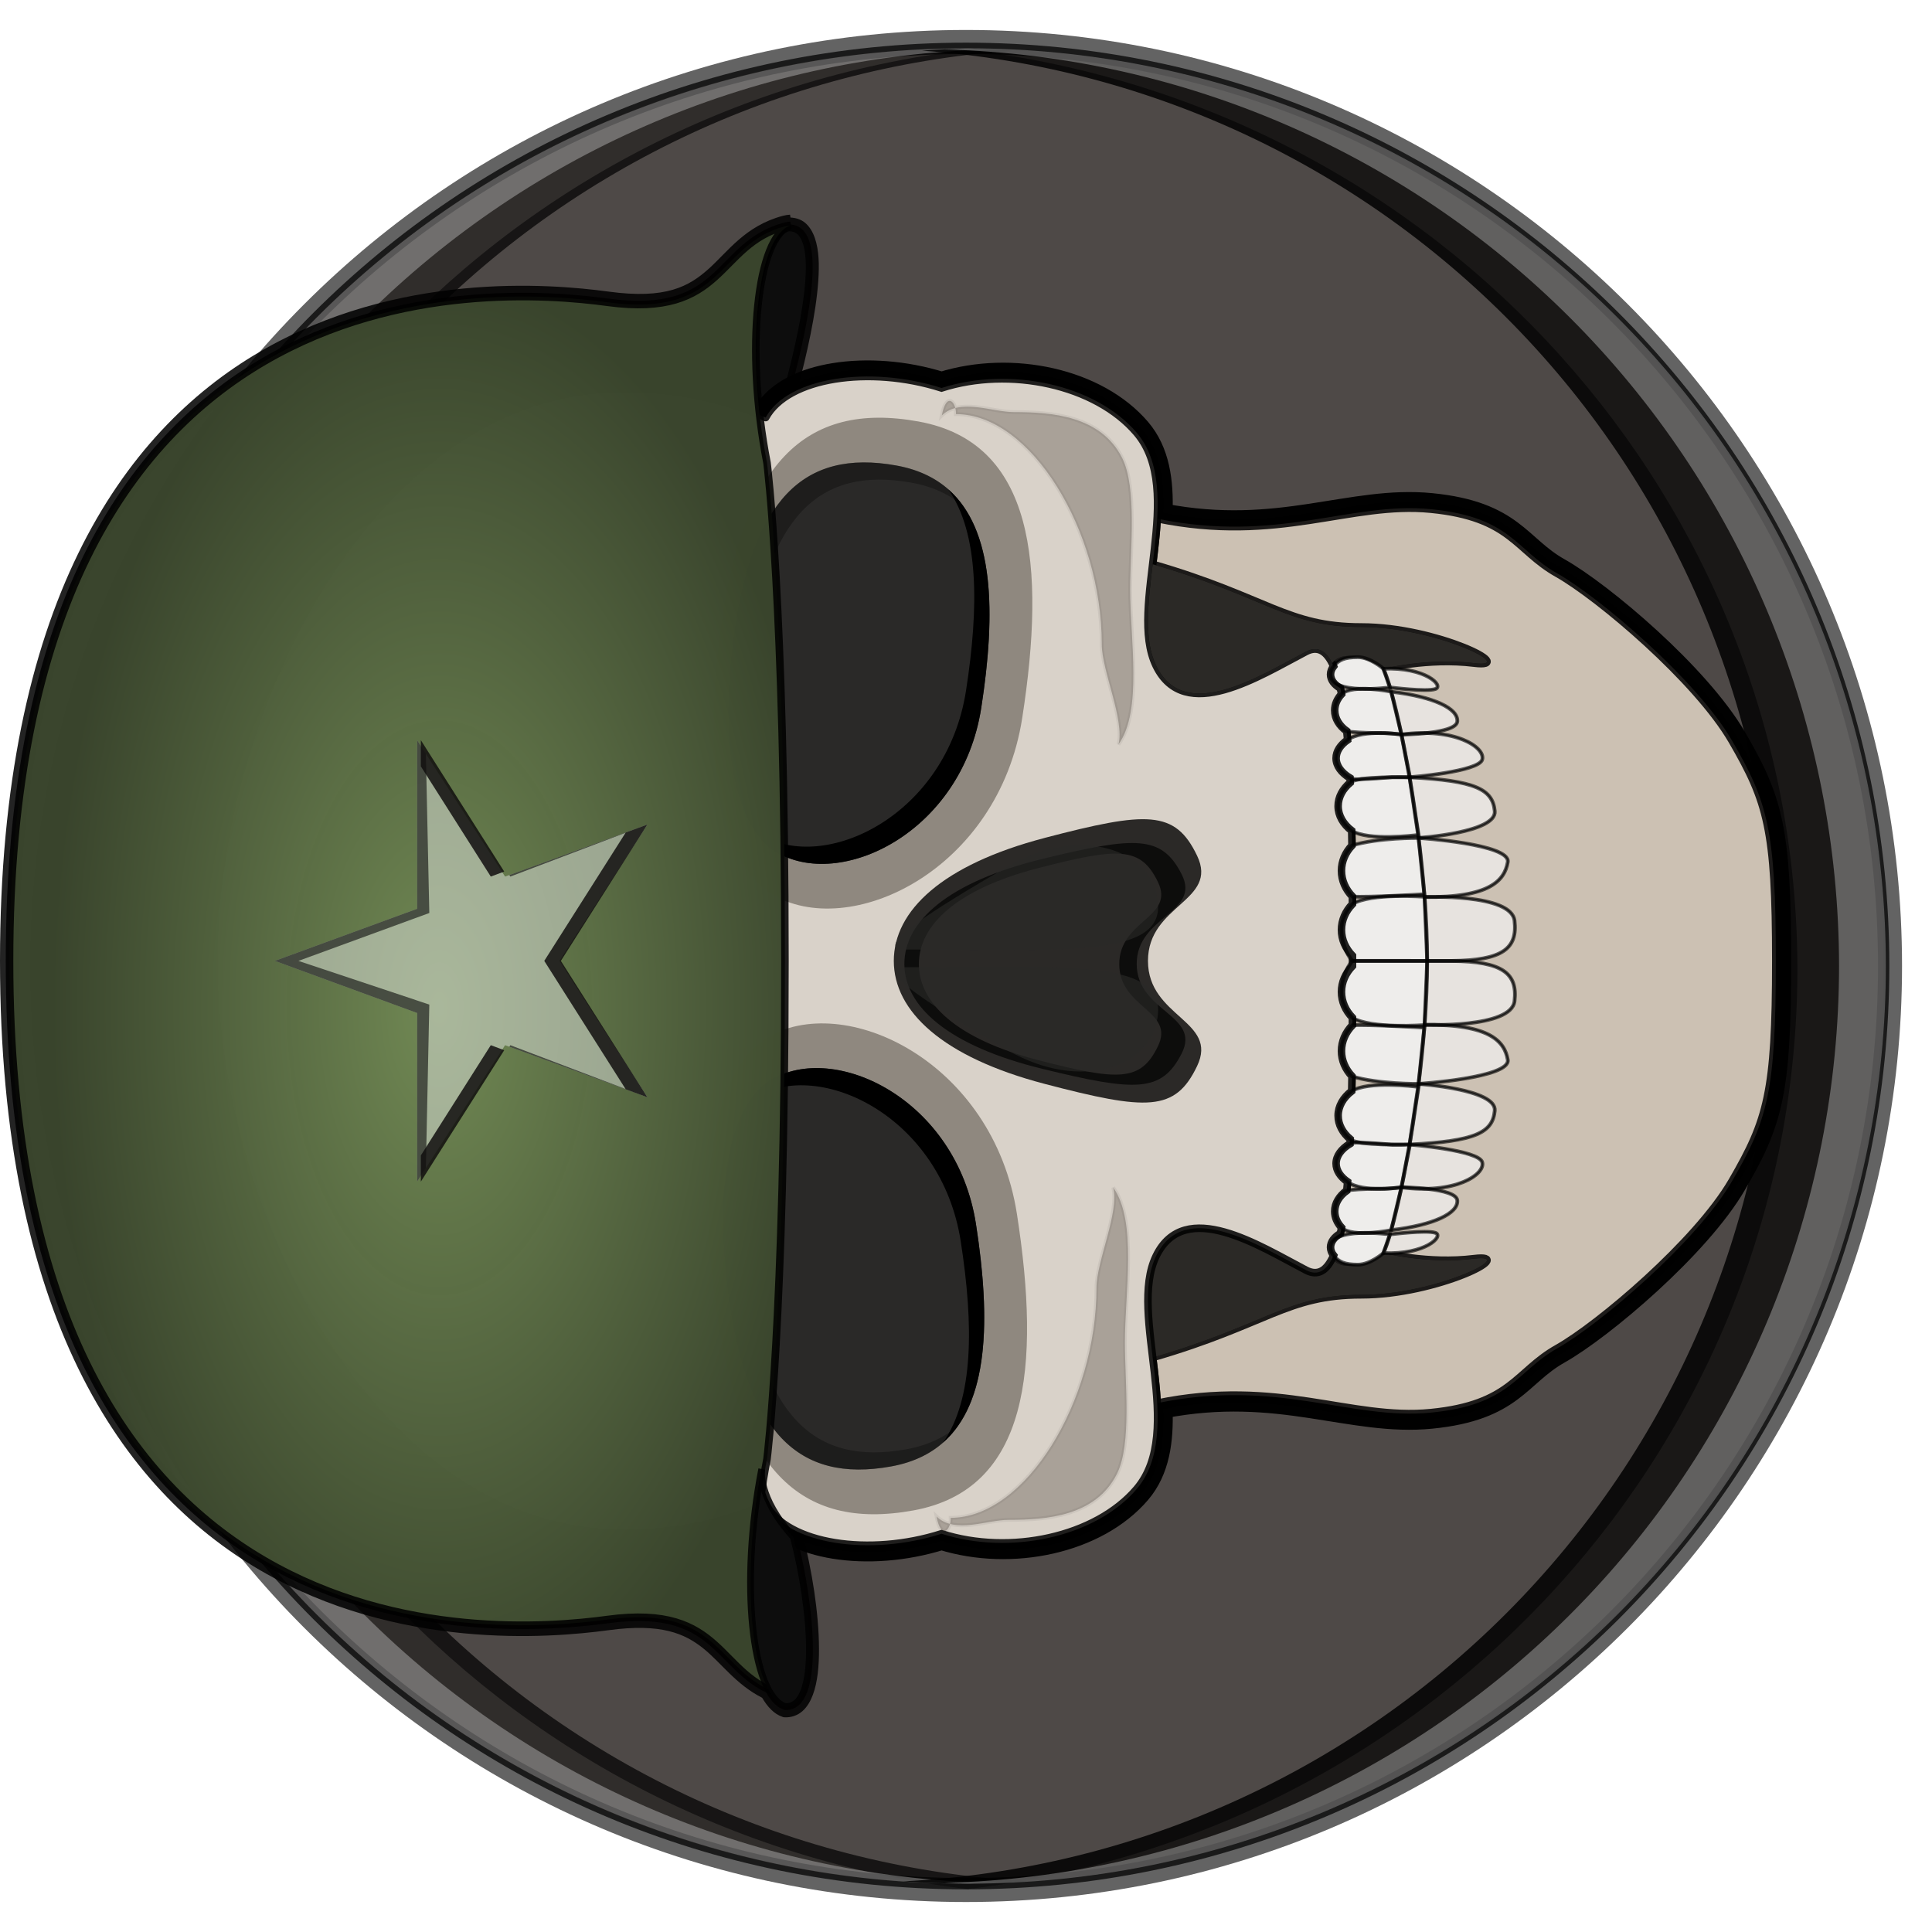 <svg width="90" height="90" viewBox="0 0 90 90" fill="none" xmlns="http://www.w3.org/2000/svg">
<g clip-path="url(#clip0_1486_22098)">
<g filter="url(#filter0_f_1486_22098)">
<path d="M1.396 45C1.396 69.071 20.928 88.603 45 88.603C69.071 88.603 88.604 69.071 88.604 45C88.604 20.928 69.071 1.396 45 1.396C20.928 1.396 1.396 20.928 1.396 45ZM3.105 45C3.105 21.852 21.852 3.105 45 3.105C68.148 3.105 86.894 21.852 86.894 45C86.894 68.148 68.148 86.894 45 86.894C21.852 86.894 3.105 68.148 3.105 45Z" fill="black" fill-opacity="0.61"/>
</g>
<path d="M87.749 45C87.749 21.39 68.61 2.251 45 2.251C21.39 2.251 2.251 21.39 2.251 45C2.251 68.61 21.39 87.749 45 87.749C68.61 87.749 87.749 68.61 87.749 45Z" fill="#A59A95" stroke="black" stroke-opacity="0.733" stroke-width="0.527" stroke-linecap="round"/>
<path d="M6.427 45.181C6.478 67.012 23.059 85.38 45.079 87.999C67.1 85.38 83.681 67.012 83.732 45.181C83.704 23.333 67.117 4.94 45.08 2.318C23.042 4.94 6.455 23.333 6.427 45.181Z" fill="#090909" fill-opacity="0.548"/>
<path d="M2.251 45C2.251 50.614 3.357 56.173 5.505 61.359C7.653 66.546 10.802 71.258 14.772 75.228C18.741 79.198 23.454 82.347 28.641 84.495C33.827 86.643 39.386 87.749 45 87.749C46.011 87.749 47.021 87.713 48.029 87.641C37.087 87.09 26.774 82.359 19.219 74.424C11.665 66.489 7.445 55.956 7.431 45C7.431 34.186 11.53 23.775 18.9 15.862C26.271 7.95 36.366 3.125 47.152 2.359C46.436 2.305 45.718 2.269 45 2.251C39.386 2.251 33.827 3.357 28.64 5.505C23.454 7.653 18.741 10.802 14.772 14.772C10.802 18.741 7.653 23.454 5.505 28.641C3.357 33.827 2.251 39.386 2.251 45Z" fill="black" fill-opacity="0.71"/>
<path d="M2.251 45C2.251 50.614 3.357 56.173 5.505 61.359C7.653 66.546 10.802 71.258 14.772 75.228C18.741 79.198 23.454 82.347 28.641 84.495C33.827 86.643 39.386 87.749 45 87.749C45.363 87.741 45.726 87.728 46.089 87.71C34.948 87.426 24.359 82.802 16.578 74.823C8.797 66.846 4.439 56.144 4.432 45C4.443 33.858 8.803 23.161 16.584 15.186C24.365 7.212 34.952 2.59 46.09 2.305C45.727 2.283 45.363 2.264 45 2.251C39.386 2.251 33.827 3.357 28.64 5.505C23.454 7.653 18.741 10.802 14.772 14.772C10.802 18.741 7.653 23.454 5.505 28.641C3.357 33.827 2.251 39.386 2.251 45Z" fill="white" fill-opacity="0.31"/>
<path d="M87.851 45C87.851 50.614 86.745 56.173 84.597 61.359C82.449 66.546 79.3 71.258 75.33 75.228C71.361 79.198 66.648 82.347 61.461 84.495C56.275 86.643 50.716 87.749 45.102 87.749C44.091 87.749 43.081 87.713 42.073 87.641C53.015 87.09 63.328 82.359 70.882 74.424C78.437 66.489 82.657 55.956 82.67 45C82.67 34.186 78.572 23.775 71.202 15.862C63.831 7.95 53.736 3.125 42.949 2.359C43.666 2.305 44.384 2.269 45.102 2.251C50.716 2.251 56.275 3.357 61.461 5.505C66.648 7.653 71.361 10.802 75.33 14.772C79.3 18.741 82.449 23.454 84.597 28.641C86.745 33.827 87.851 39.386 87.851 45Z" fill="black" fill-opacity="0.843"/>
<path d="M87.851 45C87.851 50.614 86.745 56.173 84.597 61.359C82.449 66.546 79.3 71.258 75.33 75.228C71.361 79.198 66.648 82.347 61.461 84.495C56.275 86.643 50.716 87.749 45.102 87.749C44.739 87.741 44.376 87.728 44.013 87.71C55.154 87.426 65.743 82.802 73.524 74.823C81.305 66.846 85.663 56.144 85.67 45C85.659 33.858 81.299 23.161 73.518 15.186C65.737 7.212 55.15 2.59 44.012 2.305C44.375 2.283 44.738 2.264 45.102 2.251C50.716 2.251 56.275 3.357 61.461 5.505C66.648 7.653 71.361 10.802 75.33 14.772C79.3 18.741 82.449 23.454 84.597 28.641C86.745 33.827 87.851 39.386 87.851 45Z" fill="white" fill-opacity="0.31"/>
<g filter="url(#filter1_f_1486_22098)">
<path d="M-7.62939e-06 44.763C-7.62939e-06 61.306 5.694 69.401 12.105 73.14C18.517 76.878 25.566 76.319 28.356 75.94C30.793 75.609 31.895 76.094 32.763 76.79C33.603 77.463 34.26 78.453 35.504 79.09C35.75 79.505 36.052 79.845 36.453 79.979L36.504 79.996L36.557 79.998C36.858 80.015 37.155 79.91 37.379 79.713C37.603 79.515 37.756 79.247 37.867 78.95C38.087 78.356 38.156 77.621 38.152 76.793C38.146 75.137 37.82 73.116 37.385 71.46L37.352 71.336L37.269 71.245C36.395 70.282 36.103 69.54 35.993 69.074C36.046 68.737 36.1 68.402 36.165 68.067L36.169 68.05L36.171 68.032C36.171 68.032 37.01 61.458 37.01 44.763C37.01 28.067 36.171 21.494 36.171 21.494L36.169 21.476L36.165 21.458C36.139 21.324 36.115 21.191 36.091 21.057C36.151 20.293 36.382 19.031 37.02 18.376L37.111 18.283L37.146 18.15C37.586 16.506 38.013 14.621 38.118 13.094C38.17 12.331 38.153 11.656 37.961 11.094C37.865 10.813 37.716 10.552 37.492 10.369C37.303 10.215 37.067 10.147 36.823 10.133L36.803 10C36.696 10.006 36.582 10.023 36.463 10.055C34.713 10.524 33.923 11.708 33.009 12.526C32.094 13.343 31.029 13.948 28.356 13.585C25.566 13.206 18.517 12.647 12.105 16.386C5.694 20.124 -7.62939e-06 28.219 -7.62939e-06 44.763ZM0.888 44.763C0.888 28.475 6.372 20.856 12.514 17.275C18.655 13.694 25.536 14.21 28.249 14.579C31.08 14.964 32.528 14.233 33.561 13.31C34.554 12.423 35.156 11.514 36.518 11.09L36.628 11.228C36.687 11.175 36.734 11.153 36.782 11.13C36.862 11.135 36.929 11.145 36.969 11.179C37.022 11.221 37.08 11.301 37.132 11.454C37.236 11.76 37.28 12.328 37.233 13.017C37.139 14.374 36.736 16.193 36.313 17.788C35.458 18.779 35.256 20.204 35.197 21.027L35.192 21.096L35.204 21.165C35.232 21.325 35.261 21.485 35.293 21.645C35.295 21.666 36.121 28.132 36.121 44.763C36.121 61.41 35.293 67.877 35.292 67.885L35.292 67.888C35.218 68.273 35.153 68.654 35.096 69.032L35.08 69.134L35.102 69.234C35.237 69.868 35.624 70.784 36.553 71.842C36.955 73.398 37.259 75.318 37.264 76.797C37.267 77.551 37.186 78.19 37.047 78.564C36.977 78.751 36.899 78.865 36.833 78.924C36.781 78.969 36.722 78.977 36.652 78.982C36.508 78.913 36.34 78.76 36.171 78.441L36.097 78.3L35.963 78.237C34.87 77.715 34.294 76.787 33.278 75.974C32.261 75.16 30.83 74.595 28.25 74.946C25.536 75.315 18.655 75.832 12.514 72.251C6.372 68.669 0.888 61.05 0.888 44.763Z" fill="black" fill-opacity="0.862"/>
</g>
<path d="M36.709 10.617C38.4 10.524 37.591 14.75 36.721 18.006C35.551 19.206 35.615 21.683 35.615 21.683C34.581 16.376 35.152 11.135 36.709 10.617Z" fill="#0D0D0D" stroke="black" stroke-opacity="0.862" stroke-width="0.316"/>
<g filter="url(#filter2_f_1486_22098)">
<path d="M83 44.764C83 47.836 82.905 49.711 82.592 51.197C82.28 52.683 81.748 53.761 80.918 55.19C79.205 58.142 74.683 61.955 72.665 63.091C71.738 63.613 71.223 64.25 70.431 64.84C69.639 65.429 68.59 65.927 66.683 66.115H66.683C62.888 66.49 59.608 64.588 54.184 65.636C54.236 67.104 54.058 68.518 53.15 69.584C51.14 71.942 47.123 72.782 43.863 71.768C42.168 72.296 40.372 72.422 38.849 72.175C37.408 71.941 36.215 71.375 35.586 70.432C33.508 71.328 31.134 71.823 28.439 71.719C22.711 71.496 18.011 67.674 14.759 62.466C11.508 57.258 9.683 50.657 9.682 44.764V44.763V44.763C9.683 38.87 11.508 32.268 14.759 27.06C18.011 21.852 22.711 18.03 28.439 17.808C31.134 17.703 33.508 18.198 35.586 19.094C36.215 18.151 37.408 17.585 38.849 17.351C40.372 17.104 42.168 17.23 43.863 17.758C47.123 16.744 51.14 17.584 53.15 19.942C54.058 21.008 54.236 22.423 54.184 23.891C59.608 24.939 62.889 23.036 66.683 23.411H66.683C68.59 23.599 69.639 24.098 70.431 24.687C71.223 25.276 71.738 25.913 72.665 26.435C74.683 27.571 79.205 31.384 80.918 34.337C81.748 35.765 82.28 36.843 82.592 38.33C82.905 39.816 83 41.69 83 44.763V44.763V44.764ZM82.449 44.764V44.763V44.763C82.449 41.705 82.35 39.872 82.057 38.472C81.763 37.073 81.277 36.087 80.457 34.676C78.874 31.947 74.281 28.039 72.419 26.99C71.406 26.42 70.855 25.746 70.127 25.205C69.4 24.663 68.477 24.211 66.634 24.029C63.049 23.675 59.681 25.562 54.15 24.511C54.122 24.883 54.095 25.255 54.053 25.623C54.035 25.778 54.028 25.913 54.01 26.067C56.529 26.818 58.09 27.526 59.356 28.038C60.671 28.57 61.711 28.897 63.425 28.897C65.216 28.897 67.075 29.39 68.244 29.856C68.536 29.973 68.786 30.087 68.984 30.195C69.181 30.304 69.322 30.388 69.437 30.53C69.495 30.601 69.581 30.731 69.535 30.917C69.489 31.104 69.352 31.168 69.265 31.194C69.091 31.247 68.912 31.235 68.631 31.2C66.557 30.944 64.503 31.454 64.503 31.454L64.395 31.482L64.3 31.417C64.3 31.417 63.906 31.148 63.439 30.987C63.205 30.906 62.957 30.855 62.749 30.869C62.611 30.878 62.523 30.958 62.424 31.023L62.453 31.089L62.433 31.116C62.52 31.339 62.604 31.57 62.672 31.847L62.676 31.85L62.707 31.986C62.727 32.076 62.747 32.169 62.766 32.268L62.799 32.438L62.791 32.446C62.866 32.853 62.914 33.37 62.965 33.858L62.998 33.88L63.012 34.029C63.025 34.163 63.038 34.3 63.05 34.439L63.066 34.631L63.034 34.653C63.072 35.126 63.128 35.524 63.154 36.054L63.157 36.055L63.16 36.118C63.16 36.127 63.161 36.133 63.162 36.142C63.163 36.155 63.162 36.172 63.163 36.185L63.165 36.23C63.169 36.301 63.172 36.373 63.175 36.441L63.182 36.606L63.174 36.612C63.199 37.206 63.21 37.873 63.224 38.52L63.24 38.533L63.243 38.692C63.248 38.92 63.252 39.149 63.255 39.382L63.257 39.518L63.25 39.526C63.259 40.206 63.268 40.907 63.271 41.626L63.276 41.63L63.276 41.764C63.276 41.88 63.277 41.997 63.277 42.114L63.278 42.25L63.273 42.254C63.275 42.965 63.28 43.655 63.28 44.39C63.28 44.519 63.282 44.634 63.282 44.763C63.282 44.892 63.28 45.008 63.28 45.136C63.28 45.871 63.275 46.561 63.273 47.272L63.278 47.276L63.277 47.413C63.277 47.529 63.276 47.647 63.276 47.762L63.276 47.896L63.271 47.9C63.268 48.619 63.259 49.32 63.25 50L63.257 50.008L63.255 50.145C63.252 50.377 63.248 50.606 63.243 50.834L63.24 50.993L63.224 51.006C63.209 51.653 63.199 52.32 63.174 52.914L63.182 52.92L63.175 53.086C63.172 53.153 63.169 53.225 63.165 53.297L63.163 53.341C63.162 53.354 63.163 53.371 63.162 53.384C63.161 53.394 63.16 53.4 63.16 53.409L63.157 53.471L63.154 53.472C63.128 54.002 63.072 54.4 63.034 54.874L63.066 54.896L63.05 55.088C63.038 55.227 63.025 55.364 63.012 55.498L62.998 55.646L62.965 55.669C62.914 56.157 62.866 56.673 62.791 57.08L62.799 57.088L62.766 57.258C62.747 57.357 62.727 57.45 62.707 57.54L62.676 57.676L62.672 57.678C62.604 57.955 62.52 58.187 62.433 58.411L62.453 58.437L62.424 58.503C62.523 58.568 62.611 58.648 62.749 58.657C62.957 58.671 63.205 58.62 63.439 58.539C63.906 58.378 64.3 58.11 64.3 58.11L64.395 58.045L64.503 58.072C64.503 58.072 66.557 58.583 68.632 58.326C68.912 58.291 69.091 58.279 69.265 58.332C69.352 58.359 69.489 58.423 69.535 58.609C69.581 58.796 69.495 58.925 69.437 58.996C69.322 59.138 69.181 59.222 68.984 59.331C68.786 59.439 68.536 59.554 68.244 59.671C67.075 60.136 65.216 60.629 63.425 60.629C61.711 60.629 60.671 60.956 59.356 61.488C58.09 62.001 56.529 62.709 54.01 63.459C54.028 63.613 54.035 63.748 54.053 63.903C54.095 64.272 54.122 64.644 54.15 65.015C59.681 63.964 63.049 65.852 66.634 65.498C68.477 65.315 69.4 64.863 70.127 64.322C70.855 63.78 71.406 63.106 72.419 62.536C74.281 61.487 78.874 57.579 80.457 54.85C81.277 53.438 81.763 52.453 82.057 51.054C82.35 49.655 82.449 47.822 82.449 44.764ZM68.336 58.959C66.357 59.128 64.612 58.727 64.478 58.694C64.395 58.749 64.086 58.964 63.6 59.133C63.327 59.227 63.023 59.297 62.717 59.276C62.513 59.263 62.313 59.18 62.126 59.057C62.004 59.235 61.868 59.386 61.7 59.481C61.409 59.645 61.057 59.627 60.723 59.453C59.628 58.882 58.224 58.047 56.966 57.697C56.338 57.523 55.752 57.472 55.269 57.608C54.787 57.745 54.397 58.048 54.098 58.665C53.618 59.655 53.762 61.199 53.949 62.832C56.382 62.101 57.9 61.418 59.17 60.904C60.505 60.364 61.647 60.009 63.425 60.009C65.125 60.009 66.951 59.528 68.061 59.086C68.173 59.041 68.239 59.002 68.336 58.959ZM68.335 30.567C68.239 30.524 68.173 30.485 68.061 30.441C66.951 29.999 65.125 29.518 63.425 29.518C61.647 29.518 60.505 29.162 59.17 28.622C57.9 28.108 56.382 27.425 53.949 26.694C53.762 28.327 53.618 29.872 54.098 30.862C54.397 31.478 54.786 31.781 55.269 31.918C55.752 32.054 56.337 32.004 56.966 31.829C58.224 31.479 59.628 30.644 60.723 30.073C61.057 29.899 61.409 29.881 61.7 30.045C61.868 30.14 62.004 30.292 62.126 30.469C62.313 30.346 62.513 30.263 62.717 30.25C63.023 30.229 63.327 30.299 63.6 30.393C64.086 30.562 64.394 30.777 64.477 30.832C64.611 30.799 66.356 30.399 68.335 30.567ZM62.729 44.904V44.764V44.763V44.763V44.622C62.426 44.26 62.216 43.817 62.216 43.319C62.216 42.825 62.423 42.386 62.721 42.026C62.721 41.969 62.721 41.911 62.721 41.855C62.423 41.495 62.216 41.057 62.216 40.563C62.216 40.086 62.412 39.663 62.693 39.311C62.69 39.134 62.683 38.978 62.679 38.804C62.322 38.474 62.06 38.052 62.06 37.552C62.06 37.091 62.286 36.695 62.598 36.375C62.242 36.109 61.966 35.766 61.966 35.321C61.966 34.941 62.177 34.638 62.45 34.388C62.443 34.31 62.437 34.227 62.429 34.151C62.128 33.873 61.901 33.52 61.901 33.092C61.901 32.789 62.022 32.524 62.186 32.292C62.181 32.266 62.176 32.237 62.17 32.212C61.915 32.019 61.707 31.765 61.707 31.419C61.707 31.297 61.778 31.206 61.822 31.101C61.699 30.856 61.571 30.666 61.454 30.6C61.32 30.525 61.182 30.517 60.954 30.636C59.884 31.195 58.459 32.053 57.098 32.431C56.418 32.62 55.747 32.693 55.135 32.52C54.523 32.347 53.978 31.908 53.614 31.159C52.997 29.887 53.197 28.211 53.406 26.521L53.392 26.517L53.424 26.244C53.496 25.645 53.557 25.052 53.6 24.468C53.608 24.357 53.623 24.241 53.629 24.131C53.706 22.658 53.563 21.323 52.752 20.372C50.944 18.25 47.015 17.386 43.937 18.374L43.862 18.398L43.786 18.374C42.147 17.851 40.385 17.73 38.927 17.966C37.478 18.201 36.356 18.804 35.915 19.598L35.837 19.861L35.603 19.757C35.581 19.751 35.559 19.742 35.539 19.73C33.495 18.824 31.146 18.323 28.458 18.428C22.936 18.642 18.391 22.323 15.21 27.418C12.029 32.513 10.234 39.015 10.233 44.763V44.763V44.764C10.234 50.512 12.029 57.014 15.21 62.109C18.391 67.204 22.936 70.884 28.458 71.098C31.158 71.203 33.517 70.7 35.567 69.785L35.832 69.667L35.914 69.926C36.354 70.721 37.477 71.326 38.927 71.561C40.385 71.797 42.147 71.675 43.786 71.152L43.862 71.128L43.937 71.152C47.015 72.141 50.944 71.276 52.752 69.154C53.623 68.132 53.716 66.661 53.6 65.058C53.557 64.474 53.496 63.881 53.424 63.282L53.392 63.009L53.406 63.005C53.197 61.315 52.997 59.64 53.614 58.367C53.978 57.618 54.523 57.179 55.135 57.006C55.747 56.833 56.418 56.906 57.098 57.095C58.459 57.474 59.884 58.332 60.954 58.89C61.182 59.009 61.319 59.001 61.454 58.926C61.571 58.86 61.699 58.67 61.822 58.425C61.778 58.32 61.707 58.229 61.707 58.107C61.707 57.761 61.915 57.507 62.17 57.314C62.176 57.289 62.181 57.26 62.186 57.233C62.022 57.002 61.901 56.736 61.901 56.434C61.901 56.006 62.128 55.653 62.429 55.376C62.437 55.3 62.443 55.217 62.45 55.139C62.177 54.889 61.966 54.585 61.966 54.205C61.966 53.76 62.242 53.417 62.598 53.151C62.287 52.831 62.06 52.436 62.06 51.974C62.06 51.474 62.322 51.052 62.68 50.722C62.683 50.548 62.69 50.392 62.693 50.215C62.412 49.863 62.216 49.44 62.216 48.963C62.216 48.47 62.423 48.031 62.721 47.671C62.721 47.615 62.721 47.557 62.721 47.5C62.423 47.14 62.216 46.701 62.216 46.207C62.216 45.709 62.426 45.266 62.729 44.904ZM62.651 51.828C62.643 51.877 62.611 51.925 62.611 51.974C62.611 52.018 62.638 52.06 62.644 52.103C62.647 52.015 62.648 51.918 62.651 51.828ZM62.651 37.698C62.648 37.608 62.647 37.512 62.644 37.423C62.637 37.466 62.611 37.508 62.611 37.552C62.611 37.601 62.643 37.649 62.651 37.698ZM62.54 54.141C62.537 54.162 62.516 54.185 62.516 54.205C62.516 54.219 62.529 54.235 62.531 54.249C62.533 54.21 62.538 54.18 62.54 54.141ZM62.54 35.385C62.538 35.346 62.533 35.316 62.531 35.278C62.529 35.292 62.516 35.307 62.516 35.321C62.516 35.34 62.537 35.364 62.54 35.385Z" fill="black" fill-opacity="0.996"/>
<path d="M83 44.764C83 47.836 82.905 49.711 82.592 51.197C82.28 52.683 81.748 53.761 80.918 55.19C79.205 58.142 74.683 61.955 72.665 63.091C71.738 63.613 71.223 64.25 70.431 64.84C69.639 65.429 68.59 65.927 66.683 66.115H66.683C62.888 66.49 59.608 64.588 54.184 65.636C54.236 67.104 54.058 68.518 53.15 69.584C51.14 71.942 47.123 72.782 43.863 71.768C42.168 72.296 40.372 72.422 38.849 72.175C37.408 71.941 36.215 71.375 35.586 70.432C33.508 71.328 31.134 71.823 28.439 71.719C22.711 71.496 18.011 67.674 14.759 62.466C11.508 57.258 9.683 50.657 9.682 44.764V44.763V44.763C9.683 38.87 11.508 32.268 14.759 27.06C18.011 21.852 22.711 18.03 28.439 17.808C31.134 17.703 33.508 18.198 35.586 19.094C36.215 18.151 37.408 17.585 38.849 17.351C40.372 17.104 42.168 17.23 43.863 17.758C47.123 16.744 51.14 17.584 53.15 19.942C54.058 21.008 54.236 22.423 54.184 23.891C59.608 24.939 62.889 23.036 66.683 23.411H66.683C68.59 23.599 69.639 24.098 70.431 24.687C71.223 25.276 71.738 25.913 72.665 26.435C74.683 27.571 79.205 31.384 80.918 34.337C81.748 35.765 82.28 36.843 82.592 38.33C82.905 39.816 83 41.69 83 44.763V44.763V44.764ZM82.449 44.764V44.763V44.763C82.449 41.705 82.35 39.872 82.057 38.472C81.763 37.073 81.277 36.087 80.457 34.676C78.874 31.947 74.281 28.039 72.419 26.99C71.406 26.42 70.855 25.746 70.127 25.205C69.4 24.663 68.477 24.211 66.634 24.029C63.049 23.675 59.681 25.562 54.15 24.511C54.122 24.883 54.095 25.255 54.053 25.623C54.035 25.778 54.028 25.913 54.01 26.067C56.529 26.818 58.09 27.526 59.356 28.038C60.671 28.57 61.711 28.897 63.425 28.897C65.216 28.897 67.075 29.39 68.244 29.856C68.536 29.973 68.786 30.087 68.984 30.195C69.181 30.304 69.322 30.388 69.437 30.53C69.495 30.601 69.581 30.731 69.535 30.917C69.489 31.104 69.352 31.168 69.265 31.194C69.091 31.247 68.912 31.235 68.631 31.2C66.557 30.944 64.503 31.454 64.503 31.454L64.395 31.482L64.3 31.417C64.3 31.417 63.906 31.148 63.439 30.987C63.205 30.906 62.957 30.855 62.749 30.869C62.611 30.878 62.523 30.958 62.424 31.023L62.453 31.089L62.433 31.116C62.52 31.339 62.604 31.57 62.672 31.847L62.676 31.85L62.707 31.986C62.727 32.076 62.747 32.169 62.766 32.268L62.799 32.438L62.791 32.446C62.866 32.853 62.914 33.37 62.965 33.858L62.998 33.88L63.012 34.029C63.025 34.163 63.038 34.3 63.05 34.439L63.066 34.631L63.034 34.653C63.072 35.126 63.128 35.524 63.154 36.054L63.157 36.055L63.16 36.118C63.16 36.127 63.161 36.133 63.162 36.142C63.163 36.155 63.162 36.172 63.163 36.185L63.165 36.23C63.169 36.301 63.172 36.373 63.175 36.441L63.182 36.606L63.174 36.612C63.199 37.206 63.21 37.873 63.224 38.52L63.24 38.533L63.243 38.692C63.248 38.92 63.252 39.149 63.255 39.382L63.257 39.518L63.25 39.526C63.259 40.206 63.268 40.907 63.271 41.626L63.276 41.63L63.276 41.764C63.276 41.88 63.277 41.997 63.277 42.114L63.278 42.25L63.273 42.254C63.275 42.965 63.28 43.655 63.28 44.39C63.28 44.519 63.282 44.634 63.282 44.763C63.282 44.892 63.28 45.008 63.28 45.136C63.28 45.871 63.275 46.561 63.273 47.272L63.278 47.276L63.277 47.413C63.277 47.529 63.276 47.647 63.276 47.762L63.276 47.896L63.271 47.9C63.268 48.619 63.259 49.32 63.25 50L63.257 50.008L63.255 50.145C63.252 50.377 63.248 50.606 63.243 50.834L63.24 50.993L63.224 51.006C63.209 51.653 63.199 52.32 63.174 52.914L63.182 52.92L63.175 53.086C63.172 53.153 63.169 53.225 63.165 53.297L63.163 53.341C63.162 53.354 63.163 53.371 63.162 53.384C63.161 53.394 63.16 53.4 63.16 53.409L63.157 53.471L63.154 53.472C63.128 54.002 63.072 54.4 63.034 54.874L63.066 54.896L63.05 55.088C63.038 55.227 63.025 55.364 63.012 55.498L62.998 55.646L62.965 55.669C62.914 56.157 62.866 56.673 62.791 57.08L62.799 57.088L62.766 57.258C62.747 57.357 62.727 57.45 62.707 57.54L62.676 57.676L62.672 57.678C62.604 57.955 62.52 58.187 62.433 58.411L62.453 58.437L62.424 58.503C62.523 58.568 62.611 58.648 62.749 58.657C62.957 58.671 63.205 58.62 63.439 58.539C63.906 58.378 64.3 58.11 64.3 58.11L64.395 58.045L64.503 58.072C64.503 58.072 66.557 58.583 68.632 58.326C68.912 58.291 69.091 58.279 69.265 58.332C69.352 58.359 69.489 58.423 69.535 58.609C69.581 58.796 69.495 58.925 69.437 58.996C69.322 59.138 69.181 59.222 68.984 59.331C68.786 59.439 68.536 59.554 68.244 59.671C67.075 60.136 65.216 60.629 63.425 60.629C61.711 60.629 60.671 60.956 59.356 61.488C58.09 62.001 56.529 62.709 54.01 63.459C54.028 63.613 54.035 63.748 54.053 63.903C54.095 64.272 54.122 64.644 54.15 65.015C59.681 63.964 63.049 65.852 66.634 65.498C68.477 65.315 69.4 64.863 70.127 64.322C70.855 63.78 71.406 63.106 72.419 62.536C74.281 61.487 78.874 57.579 80.457 54.85C81.277 53.438 81.763 52.453 82.057 51.054C82.35 49.655 82.449 47.822 82.449 44.764ZM68.336 58.959C66.357 59.128 64.612 58.727 64.478 58.694C64.395 58.749 64.086 58.964 63.6 59.133C63.327 59.227 63.023 59.297 62.717 59.276C62.513 59.263 62.313 59.18 62.126 59.057C62.004 59.235 61.868 59.386 61.7 59.481C61.409 59.645 61.057 59.627 60.723 59.453C59.628 58.882 58.224 58.047 56.966 57.697C56.338 57.523 55.752 57.472 55.269 57.608C54.787 57.745 54.397 58.048 54.098 58.665C53.618 59.655 53.762 61.199 53.949 62.832C56.382 62.101 57.9 61.418 59.17 60.904C60.505 60.364 61.647 60.009 63.425 60.009C65.125 60.009 66.951 59.528 68.061 59.086C68.173 59.041 68.239 59.002 68.336 58.959ZM68.335 30.567C68.239 30.524 68.173 30.485 68.061 30.441C66.951 29.999 65.125 29.518 63.425 29.518C61.647 29.518 60.505 29.162 59.17 28.622C57.9 28.108 56.382 27.425 53.949 26.694C53.762 28.327 53.618 29.872 54.098 30.862C54.397 31.478 54.786 31.781 55.269 31.918C55.752 32.054 56.337 32.004 56.966 31.829C58.224 31.479 59.628 30.644 60.723 30.073C61.057 29.899 61.409 29.881 61.7 30.045C61.868 30.14 62.004 30.292 62.126 30.469C62.313 30.346 62.513 30.263 62.717 30.25C63.023 30.229 63.327 30.299 63.6 30.393C64.086 30.562 64.394 30.777 64.477 30.832C64.611 30.799 66.356 30.399 68.335 30.567ZM62.729 44.904V44.764V44.763V44.763V44.622C62.426 44.26 62.216 43.817 62.216 43.319C62.216 42.825 62.423 42.386 62.721 42.026C62.721 41.969 62.721 41.911 62.721 41.855C62.423 41.495 62.216 41.057 62.216 40.563C62.216 40.086 62.412 39.663 62.693 39.311C62.69 39.134 62.683 38.978 62.679 38.804C62.322 38.474 62.06 38.052 62.06 37.552C62.06 37.091 62.286 36.695 62.598 36.375C62.242 36.109 61.966 35.766 61.966 35.321C61.966 34.941 62.177 34.638 62.45 34.388C62.443 34.31 62.437 34.227 62.429 34.151C62.128 33.873 61.901 33.52 61.901 33.092C61.901 32.789 62.022 32.524 62.186 32.292C62.181 32.266 62.176 32.237 62.17 32.212C61.915 32.019 61.707 31.765 61.707 31.419C61.707 31.297 61.778 31.206 61.822 31.101C61.699 30.856 61.571 30.666 61.454 30.6C61.32 30.525 61.182 30.517 60.954 30.636C59.884 31.195 58.459 32.053 57.098 32.431C56.418 32.62 55.747 32.693 55.135 32.52C54.523 32.347 53.978 31.908 53.614 31.159C52.997 29.887 53.197 28.211 53.406 26.521L53.392 26.517L53.424 26.244C53.496 25.645 53.557 25.052 53.6 24.468C53.608 24.357 53.623 24.241 53.629 24.131C53.706 22.658 53.563 21.323 52.752 20.372C50.944 18.25 47.015 17.386 43.937 18.374L43.862 18.398L43.786 18.374C42.147 17.851 40.385 17.73 38.927 17.966C37.478 18.201 36.356 18.804 35.915 19.598L35.837 19.861L35.603 19.757C35.581 19.751 35.559 19.742 35.539 19.73C33.495 18.824 31.146 18.323 28.458 18.428C22.936 18.642 18.391 22.323 15.21 27.418C12.029 32.513 10.234 39.015 10.233 44.763V44.763V44.764C10.234 50.512 12.029 57.014 15.21 62.109C18.391 67.204 22.936 70.884 28.458 71.098C31.158 71.203 33.517 70.7 35.567 69.785L35.832 69.667L35.914 69.926C36.354 70.721 37.477 71.326 38.927 71.561C40.385 71.797 42.147 71.675 43.786 71.152L43.862 71.128L43.937 71.152C47.015 72.141 50.944 71.276 52.752 69.154C53.623 68.132 53.716 66.661 53.6 65.058C53.557 64.474 53.496 63.881 53.424 63.282L53.392 63.009L53.406 63.005C53.197 61.315 52.997 59.64 53.614 58.367C53.978 57.618 54.523 57.179 55.135 57.006C55.747 56.833 56.418 56.906 57.098 57.095C58.459 57.474 59.884 58.332 60.954 58.89C61.182 59.009 61.319 59.001 61.454 58.926C61.571 58.86 61.699 58.67 61.822 58.425C61.778 58.32 61.707 58.229 61.707 58.107C61.707 57.761 61.915 57.507 62.17 57.314C62.176 57.289 62.181 57.26 62.186 57.233C62.022 57.002 61.901 56.736 61.901 56.434C61.901 56.006 62.128 55.653 62.429 55.376C62.437 55.3 62.443 55.217 62.45 55.139C62.177 54.889 61.966 54.585 61.966 54.205C61.966 53.76 62.242 53.417 62.598 53.151C62.287 52.831 62.06 52.436 62.06 51.974C62.06 51.474 62.322 51.052 62.68 50.722C62.683 50.548 62.69 50.392 62.693 50.215C62.412 49.863 62.216 49.44 62.216 48.963C62.216 48.47 62.423 48.031 62.721 47.671C62.721 47.615 62.721 47.557 62.721 47.5C62.423 47.14 62.216 46.701 62.216 46.207C62.216 45.709 62.426 45.266 62.729 44.904ZM62.651 51.828C62.643 51.877 62.611 51.925 62.611 51.974C62.611 52.018 62.638 52.06 62.644 52.103C62.647 52.015 62.648 51.918 62.651 51.828ZM62.651 37.698C62.648 37.608 62.647 37.512 62.644 37.423C62.637 37.466 62.611 37.508 62.611 37.552C62.611 37.601 62.643 37.649 62.651 37.698ZM62.54 54.141C62.537 54.162 62.516 54.185 62.516 54.205C62.516 54.219 62.529 54.235 62.531 54.249C62.533 54.21 62.538 54.18 62.54 54.141ZM62.54 35.385C62.538 35.346 62.533 35.316 62.531 35.278C62.529 35.292 62.516 35.307 62.516 35.321C62.516 35.34 62.537 35.364 62.54 35.385Z" stroke="black" stroke-opacity="0.99" stroke-width="0.879" stroke-linecap="round"/>
</g>
<path d="M53.907 24.162C53.869 24.86 53.783 25.577 53.697 26.285C59.061 27.841 59.934 29.207 63.425 29.207C66.916 29.207 70.795 31.155 68.662 30.891C66.528 30.628 64.443 31.152 64.443 31.152C64.443 31.152 62.775 30.008 62.057 30.891H62.057C63.005 32.765 63.006 38.44 63.006 44.762C63.006 51.085 63.005 56.76 62.057 58.633H62.057C62.775 59.517 64.443 58.373 64.443 58.373C64.443 58.373 66.528 58.897 68.662 58.633C70.795 58.37 66.916 60.317 63.425 60.317C59.934 60.317 59.061 61.683 53.697 63.239C53.783 63.947 53.869 64.664 53.907 65.363C59.547 64.196 62.909 66.175 66.659 65.805C70.408 65.434 70.602 63.905 72.542 62.812C74.482 61.719 79.039 57.859 80.688 55.018C82.337 52.178 82.725 50.893 82.725 44.762C82.725 38.632 82.337 37.346 80.688 34.506C79.039 31.665 74.482 27.805 72.542 26.712C70.602 25.62 70.408 24.09 66.659 23.72C62.909 23.349 59.547 25.328 53.907 24.162" fill="#CCC1B3"/>
<path d="M53.907 24.162C53.869 24.86 53.783 25.577 53.697 26.285C59.061 27.841 59.934 29.207 63.425 29.207C66.916 29.207 70.795 31.155 68.662 30.891C66.528 30.628 64.443 31.152 64.443 31.152C64.443 31.152 62.775 30.008 62.057 30.891H62.057C63.005 32.765 63.006 38.44 63.006 44.762C63.006 51.085 63.005 56.76 62.057 58.633H62.057C62.775 59.517 64.443 58.373 64.443 58.373C64.443 58.373 66.528 58.897 68.662 58.633C70.795 58.37 66.916 60.317 63.425 60.317C59.934 60.317 59.061 61.683 53.697 63.239C53.783 63.947 53.869 64.664 53.907 65.363C59.547 64.196 62.909 66.175 66.659 65.805C70.408 65.434 70.602 63.905 72.542 62.812C74.482 61.719 79.039 57.859 80.688 55.018C82.337 52.178 82.725 50.893 82.725 44.762C82.725 38.632 82.337 37.346 80.688 34.506C79.039 31.665 74.482 27.805 72.542 26.712C70.602 25.62 70.408 24.09 66.659 23.72C62.909 23.349 59.547 25.328 53.907 24.162" stroke="black" stroke-opacity="0.862" stroke-width="0.352" stroke-linecap="round"/>
<path d="M62.968 50.827C62.576 51.129 62.335 51.531 62.335 51.974C62.335 52.392 62.548 52.774 62.899 53.07C63.191 53.381 65.659 53.318 65.663 53.317L65.664 53.307C65.766 52.713 65.864 52.091 65.954 51.451L66.082 50.631L66.064 50.629C65.859 50.602 63.747 50.346 62.968 50.827" fill="#EEEDEB"/>
<path d="M62.968 50.827C62.576 51.129 62.335 51.531 62.335 51.974C62.335 52.392 62.548 52.774 62.899 53.07C63.191 53.381 65.659 53.318 65.663 53.317L65.664 53.307C65.766 52.713 65.864 52.091 65.954 51.451L66.082 50.631L66.064 50.629C65.859 50.602 63.747 50.346 62.968 50.827" stroke="black" stroke-opacity="0.614" stroke-width="0.07"/>
<g filter="url(#filter3_f_1486_22098)">
<path d="M63.425 60.319C66.916 60.319 70.795 58.371 68.662 58.635C66.528 58.898 64.443 58.375 64.443 58.375C64.443 58.375 62.775 59.518 62.057 58.635L62.057 58.634C61.756 59.228 61.361 59.443 60.84 59.172C58.674 58.043 55.183 55.785 53.858 58.516C53.271 59.724 53.482 61.453 53.697 63.241C59.061 61.685 59.934 60.319 63.425 60.319Z" fill="#2B2926"/>
</g>
<path d="M63.407 53.233C63.158 53.195 62.94 53.265 62.89 53.28C62.489 53.522 62.241 53.847 62.241 54.206C62.241 54.529 62.442 54.825 62.776 55.058C63.473 55.584 65.281 55.309 65.285 55.308H65.285L65.292 55.274C65.364 54.929 65.436 54.566 65.507 54.185L65.663 53.399L65.648 53.397C65.653 53.37 65.658 53.344 65.663 53.316C65.661 53.316 65.306 53.326 64.85 53.32C64.384 53.279 63.815 53.237 63.407 53.232" fill="#EEEDEB"/>
<path d="M63.407 53.233C63.158 53.195 62.94 53.265 62.89 53.28C62.489 53.522 62.241 53.847 62.241 54.206C62.241 54.529 62.442 54.825 62.776 55.058C63.473 55.584 65.281 55.309 65.285 55.308H65.285L65.292 55.274C65.364 54.929 65.436 54.566 65.507 54.185L65.663 53.399L65.648 53.397C65.653 53.37 65.658 53.344 65.663 53.316C65.661 53.316 65.306 53.326 64.85 53.32C64.384 53.279 63.815 53.237 63.407 53.232" stroke="black" stroke-opacity="0.614" stroke-width="0.07"/>
<path d="M63.004 44.764C62.685 45.097 62.491 45.752 62.491 46.207C62.491 46.662 62.683 47.08 63.002 47.412C63.86 47.944 66.352 47.753 66.361 47.752H66.361L66.362 47.739C66.438 46.724 66.483 45.719 66.483 44.763L63.004 44.765" fill="#EEEDEB"/>
<path d="M63.004 44.764C62.685 45.097 62.491 45.752 62.491 46.207C62.491 46.662 62.683 47.08 63.002 47.412C63.86 47.944 66.352 47.753 66.361 47.752H66.361L66.362 47.739C66.438 46.724 66.483 45.719 66.483 44.763L63.004 44.765" stroke="black" stroke-opacity="0.614" stroke-width="0.07"/>
<path d="M64.52 55.375C64.383 55.375 64.236 55.377 64.085 55.378C63.56 55.386 63.003 55.407 62.738 55.463C62.632 55.486 62.176 55.83 62.176 56.434C62.176 56.716 62.296 56.976 62.497 57.192C63.02 57.678 64.806 57.305 64.807 57.305L64.808 57.302C64.953 56.783 65.11 56.132 65.268 55.386L65.269 55.38C65.275 55.356 65.279 55.332 65.284 55.308C65.283 55.308 64.952 55.358 64.52 55.375Z" fill="#EEEDEB" stroke="black" stroke-opacity="0.614" stroke-width="0.07"/>
<path d="M63 47.76C62.682 48.092 62.491 48.509 62.491 48.963C62.491 49.406 62.675 49.812 62.98 50.139C64.199 50.512 66.078 50.492 66.082 50.492C66.19 49.63 66.282 48.747 66.351 47.87C66.346 47.87 63.739 47.712 63 47.76Z" fill="#EEEDEB" stroke="black" stroke-opacity="0.614" stroke-width="0.07"/>
<path d="M61.982 58.106C61.982 58.242 62.034 58.371 62.125 58.486C62.366 58.794 62.645 58.913 63.255 58.913C63.837 58.913 64.443 58.375 64.443 58.375C64.533 58.183 64.637 57.886 64.75 57.504C64.749 57.504 61.981 57.124 61.982 58.107" fill="#EEEDEB"/>
<path d="M61.982 58.106C61.982 58.242 62.034 58.371 62.125 58.486C62.366 58.794 62.645 58.913 63.255 58.913C63.837 58.913 64.443 58.375 64.443 58.375C64.533 58.183 64.637 57.886 64.75 57.504C64.749 57.504 61.981 57.124 61.982 58.107" stroke="black" stroke-opacity="0.614" stroke-width="0.07"/>
<path d="M63.004 44.762C62.685 44.429 62.491 43.774 62.491 43.319C62.491 42.864 62.683 42.447 63.002 42.114C63.86 41.582 66.352 41.773 66.361 41.774H66.361L66.362 41.787C66.438 42.802 66.483 43.807 66.483 44.764L63.004 44.761" fill="#EEEDEB"/>
<path d="M63.004 44.762C62.685 44.429 62.491 43.774 62.491 43.319C62.491 42.864 62.683 42.447 63.002 42.114C63.86 41.582 66.352 41.773 66.361 41.774H66.361L66.362 41.787C66.438 42.802 66.483 43.807 66.483 44.764L63.004 44.761" stroke="black" stroke-opacity="0.614" stroke-width="0.07"/>
<path d="M65.285 55.308C67.764 55.648 69.195 54.719 69.049 54.146C68.904 53.572 65.663 53.317 65.663 53.317L65.285 55.308Z" fill="#E7E3DF" stroke="black" stroke-opacity="0.614" stroke-width="0.07"/>
<path d="M65.663 53.317C68.758 53.163 69.534 52.753 69.631 51.742C69.728 50.732 66.082 50.492 66.082 50.492L65.663 53.317Z" fill="#E7E3DF" stroke="black" stroke-opacity="0.614" stroke-width="0.07"/>
<path d="M66.362 47.739C69.413 47.7 70.092 48.519 70.237 49.366C70.383 50.212 66.082 50.492 66.082 50.492L66.362 47.739Z" fill="#E7E3DF" stroke="black" stroke-opacity="0.614" stroke-width="0.07"/>
<path d="M67.619 44.763C70.019 44.785 70.698 45.351 70.553 46.634C70.407 47.918 66.362 47.739 66.362 47.739L66.483 44.763C66.483 44.763 67.376 44.76 67.619 44.763Z" fill="#E7E3DF" stroke="black" stroke-opacity="0.614" stroke-width="0.07"/>
<path d="M63 41.766C62.682 41.434 62.491 41.017 62.491 40.563C62.491 40.12 62.675 39.714 62.98 39.387C64.199 39.014 66.078 39.034 66.082 39.034C66.19 39.897 66.282 40.779 66.351 41.656C66.346 41.656 63.739 41.815 63 41.766Z" fill="#EEEDEB" stroke="black" stroke-opacity="0.614" stroke-width="0.07"/>
<path d="M62.968 38.699C62.576 38.397 62.335 37.995 62.335 37.552C62.335 37.134 62.548 36.752 62.899 36.456C63.191 36.145 65.659 36.209 65.663 36.209L65.664 36.219C65.766 36.813 65.864 37.435 65.954 38.075L66.082 38.895L66.064 38.897C65.859 38.924 63.747 39.18 62.968 38.7" fill="#EEEDEB"/>
<path d="M62.968 38.699C62.576 38.397 62.335 37.995 62.335 37.552C62.335 37.134 62.548 36.752 62.899 36.456C63.191 36.145 65.659 36.209 65.663 36.209L65.664 36.219C65.766 36.813 65.864 37.435 65.954 38.075L66.082 38.895L66.064 38.897C65.859 38.924 63.747 39.18 62.968 38.7" stroke="black" stroke-opacity="0.614" stroke-width="0.07"/>
<path d="M63.407 36.293C63.158 36.331 62.94 36.261 62.89 36.247C62.489 36.004 62.241 35.679 62.241 35.321C62.241 34.997 62.442 34.701 62.776 34.468C63.473 33.943 65.281 34.218 65.285 34.218H65.285L65.292 34.252C65.364 34.597 65.436 34.961 65.507 35.341L65.663 36.127L65.648 36.13C65.653 36.157 65.658 36.183 65.663 36.21C65.661 36.21 65.306 36.201 64.85 36.206C64.384 36.247 63.815 36.289 63.407 36.294" fill="#EEEDEB"/>
<path d="M63.407 36.293C63.158 36.331 62.94 36.261 62.89 36.247C62.489 36.004 62.241 35.679 62.241 35.321C62.241 34.997 62.442 34.701 62.776 34.468C63.473 33.943 65.281 34.218 65.285 34.218H65.285L65.292 34.252C65.364 34.597 65.436 34.961 65.507 35.341L65.663 36.127L65.648 36.13C65.653 36.157 65.658 36.183 65.663 36.21C65.661 36.21 65.306 36.201 64.85 36.206C64.384 36.247 63.815 36.289 63.407 36.294" stroke="black" stroke-opacity="0.614" stroke-width="0.07"/>
<path d="M64.52 34.151C64.383 34.151 64.236 34.151 64.085 34.148C63.56 34.141 63.003 34.119 62.738 34.063C62.632 34.041 62.176 33.696 62.176 33.092C62.176 32.81 62.296 32.551 62.497 32.334C63.02 31.848 64.806 32.221 64.807 32.221L64.808 32.224C64.953 32.743 65.11 33.394 65.268 34.14L65.269 34.146C65.275 34.17 65.279 34.194 65.284 34.218C65.283 34.218 64.952 34.168 64.52 34.151Z" fill="#EEEDEB" stroke="black" stroke-opacity="0.614" stroke-width="0.07"/>
<path d="M61.982 31.42C61.982 31.284 62.034 31.156 62.125 31.04C62.366 30.732 62.645 30.613 63.255 30.613C63.837 30.613 64.443 31.152 64.443 31.152C64.533 31.343 64.637 31.64 64.75 32.022C64.749 32.022 61.981 32.402 61.982 31.419" fill="#EEEDEB"/>
<path d="M61.982 31.42C61.982 31.284 62.034 31.156 62.125 31.04C62.366 30.732 62.645 30.613 63.255 30.613C63.837 30.613 64.443 31.152 64.443 31.152C64.533 31.343 64.637 31.64 64.75 32.022C64.749 32.022 61.981 32.402 61.982 31.419" stroke="black" stroke-opacity="0.614" stroke-width="0.07"/>
<path d="M64.443 31.152C66.407 31.065 67.28 31.951 66.867 32.095C66.455 32.239 64.75 32.023 64.75 32.023L64.443 31.152Z" fill="#E7E3DF" stroke="black" stroke-opacity="0.614" stroke-width="0.07"/>
<path d="M64.807 32.221C66.795 32.458 67.934 33.004 67.886 33.605C67.837 34.206 65.285 34.218 65.285 34.218L64.807 32.221Z" fill="#E7E3DF" stroke="black" stroke-opacity="0.614" stroke-width="0.07"/>
<path d="M65.285 34.218C67.764 33.878 69.195 34.807 69.049 35.38C68.904 35.954 65.663 36.209 65.663 36.209L65.285 34.218Z" fill="#E7E3DF" stroke="black" stroke-opacity="0.614" stroke-width="0.07"/>
<path d="M65.663 36.209C68.758 36.364 69.534 36.774 69.631 37.784C69.728 38.795 66.082 39.034 66.082 39.034L65.663 36.209Z" fill="#E7E3DF" stroke="black" stroke-opacity="0.614" stroke-width="0.07"/>
<path d="M67.619 44.763C70.019 44.742 70.698 44.176 70.553 42.892C70.407 41.608 66.362 41.787 66.362 41.787L66.483 44.763C66.483 44.763 67.376 44.766 67.619 44.763Z" fill="#E7E3DF" stroke="black" stroke-opacity="0.614" stroke-width="0.07"/>
<path d="M66.362 41.787C69.413 41.827 70.092 41.007 70.237 40.161C70.383 39.314 66.082 39.034 66.082 39.034L66.362 41.787Z" fill="#E7E3DF" stroke="black" stroke-opacity="0.614" stroke-width="0.07"/>
<path d="M64.807 57.305C66.795 57.068 67.934 56.522 67.886 55.921C67.837 55.32 65.285 55.308 65.285 55.308L64.807 57.305Z" fill="#E7E3DF" stroke="black" stroke-opacity="0.614" stroke-width="0.07"/>
<path d="M64.443 58.375C66.407 58.462 67.28 57.575 66.867 57.431C66.455 57.287 64.75 57.503 64.75 57.503L64.443 58.375Z" fill="#E7E3DF" stroke="black" stroke-opacity="0.614" stroke-width="0.07"/>
<path d="M35.668 19.451C33.583 18.522 31.185 18.011 28.448 18.117C17.199 18.554 9.958 33.121 9.958 44.762C9.958 56.403 17.199 70.969 28.448 71.406C31.185 71.513 33.583 71.002 35.668 70.072C36.684 71.947 40.506 72.519 43.861 71.448C47.037 72.468 51.035 71.616 52.951 69.366C55.279 66.635 52.531 61.245 53.856 58.513C55.182 55.782 58.673 58.04 60.839 59.169C61.401 59.462 61.817 59.189 62.125 58.483C62.034 58.368 61.982 58.24 61.982 58.104C61.982 57.852 62.158 57.626 62.439 57.462C62.459 57.374 62.478 57.283 62.497 57.19C62.296 56.973 62.176 56.713 62.176 56.432C62.176 56.051 62.392 55.707 62.738 55.461C62.751 55.328 62.764 55.193 62.776 55.055C62.442 54.822 62.241 54.526 62.241 54.203C62.241 53.844 62.489 53.519 62.89 53.277C62.894 53.209 62.896 53.137 62.899 53.068C62.548 52.772 62.335 52.39 62.335 51.972C62.335 51.528 62.576 51.126 62.968 50.824C62.972 50.598 62.976 50.368 62.98 50.136C62.675 49.809 62.491 49.404 62.491 48.961C62.491 48.507 62.682 48.089 63 47.758C63.001 47.642 63.001 47.525 63.002 47.409C62.683 47.077 62.491 46.66 62.491 46.205C62.491 45.749 62.684 45.33 63.004 44.997C63.004 44.918 63.004 44.84 63.004 44.761C63.004 44.682 63.004 44.604 63.004 44.525C62.684 44.192 62.491 43.774 62.491 43.317C62.491 42.862 62.683 42.445 63.002 42.113C63.001 41.997 63.001 41.88 63 41.764C62.682 41.433 62.491 41.016 62.491 40.562C62.491 40.118 62.675 39.713 62.98 39.386C62.976 39.154 62.972 38.924 62.968 38.698C62.576 38.396 62.335 37.994 62.335 37.55C62.335 37.133 62.548 36.75 62.899 36.455C62.896 36.385 62.894 36.314 62.89 36.245C62.489 36.003 62.241 35.678 62.241 35.319C62.241 34.996 62.442 34.7 62.776 34.467C62.764 34.329 62.751 34.194 62.738 34.061C62.392 33.815 62.176 33.472 62.176 33.09C62.176 32.809 62.296 32.549 62.497 32.333C62.478 32.239 62.459 32.148 62.439 32.06C62.158 31.897 61.982 31.67 61.982 31.418C61.982 31.282 62.034 31.154 62.125 31.038C61.817 30.333 61.401 30.06 60.839 30.353C58.673 31.482 55.182 33.74 53.856 31.009C52.531 28.277 55.279 22.887 52.951 20.156C51.035 17.906 47.037 17.054 43.861 18.074C40.506 17.003 36.684 17.575 35.668 19.45" fill="#D9D2C9"/>
<path d="M35.668 19.451C33.583 18.522 31.185 18.011 28.448 18.117C17.199 18.554 9.958 33.121 9.958 44.762C9.958 56.403 17.199 70.969 28.448 71.406C31.185 71.513 33.583 71.002 35.668 70.072C36.684 71.947 40.506 72.519 43.861 71.448C47.037 72.468 51.035 71.616 52.951 69.366C55.279 66.635 52.531 61.245 53.856 58.513C55.182 55.782 58.673 58.04 60.839 59.169C61.401 59.462 61.817 59.189 62.125 58.483C62.034 58.368 61.982 58.24 61.982 58.104C61.982 57.852 62.158 57.626 62.439 57.462C62.459 57.374 62.478 57.283 62.497 57.19C62.296 56.973 62.176 56.713 62.176 56.432C62.176 56.051 62.392 55.707 62.738 55.461C62.751 55.328 62.764 55.193 62.776 55.055C62.442 54.822 62.241 54.526 62.241 54.203C62.241 53.844 62.489 53.519 62.89 53.277C62.894 53.209 62.896 53.137 62.899 53.068C62.548 52.772 62.335 52.39 62.335 51.972C62.335 51.528 62.576 51.126 62.968 50.824C62.972 50.598 62.976 50.368 62.98 50.136C62.675 49.809 62.491 49.404 62.491 48.961C62.491 48.507 62.682 48.089 63 47.758C63.001 47.642 63.001 47.525 63.002 47.409C62.683 47.077 62.491 46.66 62.491 46.205C62.491 45.749 62.684 45.33 63.004 44.997C63.004 44.918 63.004 44.84 63.004 44.761C63.004 44.682 63.004 44.604 63.004 44.525C62.684 44.192 62.491 43.774 62.491 43.317C62.491 42.862 62.683 42.445 63.002 42.113C63.001 41.997 63.001 41.88 63 41.764C62.682 41.433 62.491 41.016 62.491 40.562C62.491 40.118 62.675 39.713 62.98 39.386C62.976 39.154 62.972 38.924 62.968 38.698C62.576 38.396 62.335 37.994 62.335 37.55C62.335 37.133 62.548 36.75 62.899 36.455C62.896 36.385 62.894 36.314 62.89 36.245C62.489 36.003 62.241 35.678 62.241 35.319C62.241 34.996 62.442 34.7 62.776 34.467C62.764 34.329 62.751 34.194 62.738 34.061C62.392 33.815 62.176 33.472 62.176 33.09C62.176 32.809 62.296 32.549 62.497 32.333C62.478 32.239 62.459 32.148 62.439 32.06C62.158 31.897 61.982 31.67 61.982 31.418C61.982 31.282 62.034 31.154 62.125 31.038C61.817 30.333 61.401 30.06 60.839 30.353C58.673 31.482 55.182 33.74 53.856 31.009C52.531 28.277 55.279 22.887 52.951 20.156C51.035 17.906 47.037 17.054 43.861 18.074C40.506 17.003 36.684 17.575 35.668 19.45" stroke="black" stroke-opacity="0.862" stroke-width="0.352" stroke-linecap="round"/>
<g filter="url(#filter4_f_1486_22098)">
<path d="M63.425 29.207C66.916 29.207 70.795 31.155 68.662 30.891C66.528 30.628 64.443 31.152 64.443 31.152C64.443 31.152 62.775 30.008 62.057 30.891L62.057 30.892C61.756 30.298 61.361 30.083 60.84 30.355C58.674 31.484 55.183 33.742 53.858 31.01C53.271 29.802 53.482 28.073 53.697 26.285C59.061 27.842 59.934 29.207 63.425 29.207Z" fill="#2B2926"/>
</g>
<path d="M48.663 39.034C43.89 40.284 41.638 42.427 41.637 44.763C41.638 47.098 43.89 49.241 48.663 50.491C53.436 51.741 54.745 51.796 55.764 49.665C56.782 47.535 53.477 47.395 53.477 44.762C53.477 42.129 56.782 41.989 55.764 39.859C54.745 37.728 53.436 37.783 48.663 39.033" fill="#2B2927"/>
<g filter="url(#filter5_f_1486_22098)">
<path d="M33.303 60.654C32.276 52.995 33.935 49.433 35.675 48.364C39.306 46.132 46.267 49.433 47.373 56.557C48.48 63.682 47.927 69.381 42.552 70.361C37.176 71.341 34.331 68.313 33.303 60.654Z" fill="#524B43" fill-opacity="0.548"/>
</g>
<path d="M33.956 60.372C33.116 54.108 34.473 51.194 35.896 50.32C38.866 48.495 44.559 51.194 45.464 57.022C46.369 62.849 45.917 67.51 41.52 68.311C37.124 69.113 34.797 66.636 33.956 60.372Z" fill="#2A2928"/>
<g filter="url(#filter6_f_1486_22098)">
<path d="M33.698 56.729C33.712 53.231 34.622 51.32 35.633 50.506C34.664 51.967 34.026 54.794 34.667 59.571C35.508 65.835 37.835 68.312 42.231 67.511C43.228 67.329 44.021 66.947 44.642 66.399C43.958 67.382 42.948 68.051 41.52 68.311C37.124 69.112 34.797 66.636 33.956 60.372C33.772 59.002 33.694 57.792 33.698 56.729Z" fill="black" fill-opacity="0.3"/>
</g>
<g filter="url(#filter7_f_1486_22098)">
<path d="M34.923 51.307C35.225 50.852 35.558 50.528 35.896 50.32C38.866 48.495 44.559 51.194 45.464 57.021C46.164 61.527 46.05 65.333 43.932 67.2C45.355 65.157 45.365 61.756 44.754 57.822C43.849 51.995 38.155 49.296 35.185 51.121C35.097 51.175 35.01 51.237 34.923 51.307Z" fill="black"/>
</g>
<path opacity="0.356" d="M43.626 70.644C43.845 71.791 44.311 71.258 44.286 70.707C47.765 70.707 51.078 65.294 51.078 59.983C51.076 58.764 52.153 56.449 51.856 55.318C52.985 56.882 52.401 60.209 52.403 62.537C52.403 64.422 52.728 67.267 52.032 68.658C51.044 70.634 48.746 70.801 46.992 70.801C45.975 70.798 44.487 71.469 43.626 70.644Z" fill="#524B43" stroke="black" stroke-opacity="0.157" stroke-width="0.176" stroke-linecap="round"/>
<g filter="url(#filter8_f_1486_22098)">
<path d="M33.549 29.345C32.521 37.004 34.181 40.566 35.92 41.635C39.552 43.866 46.513 40.566 47.62 33.441C48.726 26.317 48.173 20.617 42.798 19.637C37.422 18.658 34.577 21.686 33.549 29.345Z" fill="#524B43" fill-opacity="0.548"/>
</g>
<path d="M34.202 29.626C33.362 35.89 34.719 38.804 36.142 39.678C39.112 41.503 44.805 38.804 45.71 32.977C46.615 27.15 46.163 22.488 41.767 21.687C37.37 20.886 35.043 23.362 34.202 29.626Z" fill="#2A2928"/>
<g filter="url(#filter9_f_1486_22098)">
<path d="M33.944 33.27C33.958 36.767 34.868 38.678 35.88 39.492C34.91 38.031 34.272 35.204 34.913 30.427C35.754 24.163 38.081 21.686 42.477 22.488C43.474 22.669 44.267 23.052 44.889 23.599C44.204 22.617 43.194 21.947 41.766 21.687C37.37 20.886 35.043 23.362 34.202 29.626C34.018 30.997 33.94 32.206 33.944 33.27Z" fill="black" fill-opacity="0.295"/>
</g>
<g filter="url(#filter10_f_1486_22098)">
<path d="M35.169 38.692C35.471 39.147 35.804 39.471 36.142 39.678C39.112 41.503 44.805 38.804 45.71 32.977C46.41 28.472 46.297 24.665 44.178 22.799C45.601 24.841 45.611 28.242 45 32.176C44.095 38.003 38.401 40.702 35.431 38.877C35.343 38.823 35.256 38.761 35.169 38.692Z" fill="black"/>
</g>
<path opacity="0.356" d="M43.872 19.354C44.091 18.207 44.557 18.74 44.532 19.291C48.011 19.291 51.324 24.704 51.324 30.015C51.322 31.234 52.398 33.549 52.102 34.68C53.231 33.117 52.647 29.789 52.649 27.461C52.649 25.577 52.974 22.731 52.278 21.34C51.29 19.364 48.992 19.198 47.238 19.197C46.221 19.2 44.733 18.529 43.872 19.354Z" fill="#524B43" stroke="black" stroke-opacity="0.157" stroke-width="0.176" stroke-linecap="round"/>
<path d="M36.565 10.542C33.331 11.409 33.806 14.83 28.302 14.082C22.799 13.334 0.444 11.932 0.444 44.763C0.444 77.594 22.799 76.192 28.302 75.443C33.806 74.695 33.331 78.116 36.565 78.983C36.658 79.008 36.744 79.021 36.825 79.026C35.269 78.508 34.697 73.267 35.731 67.96C35.731 67.96 36.565 61.439 36.565 44.763C36.565 28.086 35.731 21.565 35.731 21.565C34.697 16.258 35.269 11.017 36.825 10.499C36.744 10.504 36.658 10.517 36.565 10.542Z" fill="url(#paint0_radial_1486_22098)" stroke="black" stroke-opacity="0.862" stroke-width="0.352"/>
<path d="M12.799 44.762L19.431 42.335V34.48L23.529 40.834L30.161 38.407L26.062 44.762L30.161 51.117L23.529 48.689L19.431 55.044V47.189L12.799 44.762Z" fill="#E3E6E3" fill-opacity="0.5"/>
<path d="M12.799 44.762L19.431 47.189V55.044L19.839 54.412L19.999 46.797L13.902 44.762L19.999 42.531L19.839 35.112L19.431 34.48V42.335L12.799 44.762ZM23.728 48.762L30.16 51.117L23.773 48.689L23.728 48.762ZM23.728 40.762L23.773 40.834L30.16 38.407L23.728 40.762Z" fill="#040404" fill-opacity="0.581"/>
<g opacity="0.705" filter="url(#filter11_f_1486_22098)">
<path d="M42.129 44.902C42.13 46.895 44.189 48.722 48.552 49.789C52.915 50.855 54.111 50.902 55.042 49.084C55.973 47.267 52.953 47.148 52.952 44.902C52.953 42.656 55.973 42.536 55.042 40.719C54.111 38.902 52.915 38.948 48.552 40.014C44.189 41.081 42.13 42.908 42.129 44.901V44.902ZM42.804 44.913V44.912C42.804 43.091 44.58 41.42 48.343 40.445C52.107 39.471 53.14 39.428 53.942 41.089C54.745 42.75 52.14 42.859 52.139 44.913C52.14 46.966 54.745 47.075 53.942 48.736C53.14 50.398 52.107 50.355 48.343 49.38C44.58 48.405 42.804 46.734 42.804 44.913Z" fill="black" fill-opacity="0.971"/>
</g>
<g filter="url(#filter12_f_1486_22098)">
<path d="M42.201 45.057C49.46 45.057 54.123 44.659 53.946 47.185C53.769 49.712 50.346 50.909 46.922 48.914C43.499 46.919 40.489 45.057 42.201 45.057Z" fill="#2A2928" fill-opacity="0.633"/>
</g>
<g filter="url(#filter13_f_1486_22098)">
<path d="M42.201 44.233C49.46 44.233 54.123 44.632 53.946 42.105C53.769 39.578 50.346 38.381 46.922 40.376C43.499 42.371 40.489 44.233 42.201 44.233Z" fill="#2A2928" fill-opacity="0.633"/>
</g>
<g filter="url(#filter14_f_1486_22098)">
<path d="M62.968 50.827C62.576 51.129 62.335 51.531 62.335 51.974C62.335 52.392 62.548 52.774 62.899 53.07C63.191 53.381 65.659 53.318 65.663 53.317L65.664 53.307C65.766 52.713 65.864 52.091 65.954 51.451L66.082 50.631L66.064 50.629C65.859 50.603 63.747 50.347 62.968 50.827Z" stroke="black" stroke-opacity="0.629" stroke-width="0.176"/>
</g>
<g filter="url(#filter15_f_1486_22098)">
<path d="M63.407 53.233C63.158 53.195 62.94 53.265 62.89 53.28C62.489 53.522 62.241 53.847 62.241 54.206C62.241 54.529 62.442 54.825 62.776 55.058C63.472 55.584 65.281 55.309 65.285 55.308H65.285L65.292 55.274C65.364 54.929 65.436 54.566 65.507 54.185L65.663 53.399L65.648 53.398C65.653 53.371 65.658 53.344 65.663 53.317C65.661 53.317 65.306 53.327 64.85 53.321C64.384 53.28 63.815 53.238 63.407 53.233Z" stroke="black" stroke-opacity="0.629" stroke-width="0.176"/>
</g>
<g filter="url(#filter16_f_1486_22098)">
<path d="M63.005 44.764C62.685 45.097 62.491 45.752 62.491 46.207C62.491 46.662 62.683 47.08 63.002 47.412C63.86 47.944 66.352 47.753 66.361 47.752H66.361L66.362 47.739C66.438 46.725 66.483 45.719 66.483 44.763L63.005 44.764Z" stroke="black" stroke-opacity="0.629" stroke-width="0.176"/>
</g>
<g filter="url(#filter17_f_1486_22098)">
<path d="M64.52 55.375C64.383 55.375 64.236 55.376 64.085 55.378C63.56 55.386 63.003 55.408 62.738 55.463C62.632 55.486 62.176 55.83 62.176 56.434C62.176 56.716 62.296 56.976 62.497 57.192C63.021 57.678 64.806 57.305 64.807 57.305L64.808 57.302C64.953 56.783 65.11 56.132 65.268 55.386L65.269 55.38H65.269C65.274 55.356 65.279 55.332 65.285 55.308C65.283 55.308 64.952 55.358 64.52 55.375Z" stroke="black" stroke-opacity="0.629" stroke-width="0.176"/>
</g>
<g filter="url(#filter18_f_1486_22098)">
<path d="M63 47.76C62.682 48.092 62.491 48.509 62.491 48.963C62.491 49.406 62.675 49.812 62.98 50.139C64.199 50.513 66.078 50.492 66.082 50.492C66.19 49.63 66.282 48.747 66.351 47.87C66.346 47.87 63.739 47.712 63 47.76Z" stroke="black" stroke-opacity="0.629" stroke-width="0.176"/>
</g>
<g filter="url(#filter19_f_1486_22098)">
<path d="M61.982 58.107C61.982 58.242 62.034 58.371 62.125 58.486C62.366 58.794 62.645 58.913 63.255 58.913C63.837 58.913 64.443 58.375 64.443 58.375C64.533 58.183 64.637 57.886 64.75 57.504L64.75 57.503C64.749 57.503 61.981 57.123 61.982 58.107Z" stroke="black" stroke-opacity="0.629" stroke-width="0.176"/>
</g>
<g filter="url(#filter20_f_1486_22098)">
<path d="M63.005 44.762C62.685 44.429 62.491 43.774 62.491 43.319C62.491 42.864 62.683 42.447 63.002 42.114C63.86 41.582 66.352 41.773 66.361 41.774H66.361L66.362 41.787C66.438 42.801 66.483 43.807 66.483 44.763L63.005 44.762Z" stroke="black" stroke-opacity="0.629" stroke-width="0.176"/>
</g>
<g filter="url(#filter21_f_1486_22098)">
<path d="M65.285 55.308C67.764 55.648 69.195 54.719 69.049 54.146C68.904 53.572 65.663 53.317 65.663 53.317L65.285 55.308Z" stroke="black" stroke-opacity="0.629" stroke-width="0.176"/>
</g>
<g filter="url(#filter22_f_1486_22098)">
<path d="M65.663 53.317C68.758 53.163 69.534 52.753 69.631 51.742C69.728 50.732 66.082 50.492 66.082 50.492L65.663 53.317Z" stroke="black" stroke-opacity="0.629" stroke-width="0.176"/>
</g>
<g filter="url(#filter23_f_1486_22098)">
<path d="M66.362 47.739C69.413 47.7 70.092 48.519 70.237 49.366C70.383 50.212 66.082 50.492 66.082 50.492L66.362 47.739Z" stroke="black" stroke-opacity="0.629" stroke-width="0.176"/>
</g>
<g filter="url(#filter24_f_1486_22098)">
<path d="M67.619 44.763C70.019 44.785 70.698 45.351 70.553 46.634C70.407 47.918 66.362 47.739 66.362 47.739L66.483 44.763C66.483 44.763 67.376 44.761 67.619 44.763Z" stroke="black" stroke-opacity="0.629" stroke-width="0.176"/>
</g>
<g filter="url(#filter25_f_1486_22098)">
<path d="M63 41.766C62.682 41.434 62.491 41.017 62.491 40.563C62.491 40.12 62.675 39.714 62.98 39.387C64.199 39.014 66.078 39.034 66.082 39.034C66.19 39.897 66.282 40.779 66.351 41.656C66.346 41.657 63.739 41.815 63 41.766Z" stroke="black" stroke-opacity="0.629" stroke-width="0.176"/>
</g>
<g filter="url(#filter26_f_1486_22098)">
<path d="M62.968 38.699C62.576 38.397 62.335 37.995 62.335 37.552C62.335 37.134 62.548 36.752 62.899 36.456C63.191 36.145 65.659 36.209 65.663 36.209L65.664 36.219C65.766 36.813 65.864 37.435 65.954 38.075L66.082 38.895L66.064 38.897C65.859 38.923 63.747 39.179 62.968 38.699Z" stroke="black" stroke-opacity="0.629" stroke-width="0.176"/>
</g>
<g filter="url(#filter27_f_1486_22098)">
<path d="M63.407 36.293C63.158 36.331 62.94 36.261 62.89 36.247C62.489 36.004 62.241 35.679 62.241 35.321C62.241 34.997 62.442 34.701 62.776 34.468C63.472 33.943 65.281 34.218 65.285 34.218H65.285L65.292 34.252C65.364 34.597 65.436 34.961 65.507 35.341L65.663 36.127L65.648 36.129C65.653 36.155 65.658 36.182 65.663 36.209C65.661 36.209 65.306 36.2 64.85 36.205C64.384 36.246 63.815 36.288 63.407 36.293Z" stroke="black" stroke-opacity="0.629" stroke-width="0.176"/>
</g>
<g filter="url(#filter28_f_1486_22098)">
<path d="M64.52 34.151C64.383 34.151 64.236 34.15 64.085 34.148C63.56 34.141 63.003 34.118 62.738 34.063C62.632 34.041 62.176 33.696 62.176 33.092C62.176 32.81 62.296 32.55 62.497 32.334C63.021 31.848 64.806 32.221 64.807 32.221L64.808 32.224C64.953 32.743 65.11 33.394 65.268 34.14L65.269 34.146H65.269C65.274 34.17 65.279 34.194 65.285 34.218C65.283 34.218 64.952 34.168 64.52 34.151Z" stroke="black" stroke-opacity="0.629" stroke-width="0.176"/>
</g>
<g filter="url(#filter29_f_1486_22098)">
<path d="M61.982 31.42C61.982 31.284 62.034 31.156 62.125 31.04C62.366 30.732 62.645 30.613 63.255 30.613C63.837 30.613 64.443 31.152 64.443 31.152C64.533 31.343 64.637 31.64 64.75 32.022L64.75 32.023C64.749 32.023 61.981 32.403 61.982 31.42Z" stroke="black" stroke-opacity="0.629" stroke-width="0.176"/>
</g>
<g filter="url(#filter30_f_1486_22098)">
<path d="M64.443 31.152C66.407 31.065 67.279 31.951 66.867 32.095C66.455 32.239 64.75 32.023 64.75 32.023L64.443 31.152Z" stroke="black" stroke-opacity="0.629" stroke-width="0.176"/>
</g>
<g filter="url(#filter31_f_1486_22098)">
<path d="M64.807 32.221C66.795 32.458 67.934 33.004 67.886 33.605C67.837 34.206 65.285 34.218 65.285 34.218L64.807 32.221Z" stroke="black" stroke-opacity="0.629" stroke-width="0.176"/>
</g>
<g filter="url(#filter32_f_1486_22098)">
<path d="M65.285 34.218C67.764 33.878 69.195 34.807 69.049 35.38C68.904 35.954 65.663 36.209 65.663 36.209L65.285 34.218Z" stroke="black" stroke-opacity="0.629" stroke-width="0.176"/>
</g>
<g filter="url(#filter33_f_1486_22098)">
<path d="M65.663 36.209C68.758 36.364 69.534 36.774 69.631 37.784C69.728 38.795 66.082 39.034 66.082 39.034L65.663 36.209Z" stroke="black" stroke-opacity="0.629" stroke-width="0.176"/>
</g>
<g filter="url(#filter34_f_1486_22098)">
<path d="M67.619 44.764C70.019 44.742 70.698 44.176 70.553 42.892C70.407 41.608 66.362 41.787 66.362 41.787L66.483 44.764C66.483 44.764 67.376 44.766 67.619 44.764Z" stroke="black" stroke-opacity="0.629" stroke-width="0.176"/>
</g>
<g filter="url(#filter35_f_1486_22098)">
<path d="M66.362 41.787C69.413 41.827 70.092 41.007 70.237 40.16C70.383 39.314 66.082 39.034 66.082 39.034L66.362 41.787Z" stroke="black" stroke-opacity="0.629" stroke-width="0.176"/>
</g>
<g filter="url(#filter36_f_1486_22098)">
<path d="M64.807 57.305C66.795 57.068 67.934 56.522 67.886 55.921C67.837 55.32 65.285 55.308 65.285 55.308L64.807 57.305Z" stroke="black" stroke-opacity="0.629" stroke-width="0.176"/>
</g>
<g filter="url(#filter37_f_1486_22098)">
<path d="M64.443 58.375C66.407 58.462 67.279 57.575 66.867 57.431C66.455 57.287 64.75 57.503 64.75 57.503L64.443 58.375Z" stroke="black" stroke-opacity="0.629" stroke-width="0.176"/>
</g>
<g filter="url(#filter38_f_1486_22098)">
<path d="M19.605 55.044L23.489 48.922L22.863 48.689L19.605 53.824V55.044ZM19.605 35.7L22.863 40.834L23.489 40.601L19.605 34.48V35.7ZM25.354 44.762L29.147 50.74L30.16 51.117L26.128 44.762L30.16 38.407L29.147 38.785L25.354 44.762Z" fill="#100D0D" fill-opacity="0.843"/>
</g>
<path d="M36.579 79.499C38.236 79.59 37.807 74.829 36.959 71.603C35.25 69.722 35.485 68.433 35.485 68.433C34.451 73.74 35.023 78.981 36.579 79.499Z" fill="#0D0D0D" stroke="black" stroke-opacity="0.862" stroke-width="0.316"/>
</g>
<defs>
<filter id="filter0_f_1486_22098" x="0.524" y="0.524" width="88.951" height="88.951" filterUnits="userSpaceOnUse" color-interpolation-filters="sRGB">
<feFlood flood-opacity="0" result="BackgroundImageFix"/>
<feBlend mode="normal" in="SourceGraphic" in2="BackgroundImageFix" result="shape"/>
<feGaussianBlur stdDeviation="0.436" result="effect1_foregroundBlur_1486_22098"/>
</filter>
<filter id="filter1_f_1486_22098" x="-1.154" y="8.846" width="40.461" height="72.308" filterUnits="userSpaceOnUse" color-interpolation-filters="sRGB">
<feFlood flood-opacity="0" result="BackgroundImageFix"/>
<feBlend mode="normal" in="SourceGraphic" in2="BackgroundImageFix" result="shape"/>
<feGaussianBlur stdDeviation="0.577" result="effect1_foregroundBlur_1486_22098"/>
</filter>
<filter id="filter2_f_1486_22098" x="7.836" y="15.384" width="77.009" height="58.758" filterUnits="userSpaceOnUse" color-interpolation-filters="sRGB">
<feFlood flood-opacity="0" result="BackgroundImageFix"/>
<feBlend mode="normal" in="SourceGraphic" in2="BackgroundImageFix" result="shape"/>
<feGaussianBlur stdDeviation="0.703" result="effect1_foregroundBlur_1486_22098"/>
</filter>
<filter id="filter3_f_1486_22098" x="53.314" y="57.057" width="16.119" height="6.346" filterUnits="userSpaceOnUse" color-interpolation-filters="sRGB">
<feFlood flood-opacity="0" result="BackgroundImageFix"/>
<feBlend mode="normal" in="SourceGraphic" in2="BackgroundImageFix" result="shape"/>
<feGaussianBlur stdDeviation="0.081" result="effect1_foregroundBlur_1486_22098"/>
</filter>
<filter id="filter4_f_1486_22098" x="53.314" y="26.123" width="16.119" height="6.346" filterUnits="userSpaceOnUse" color-interpolation-filters="sRGB">
<feFlood flood-opacity="0" result="BackgroundImageFix"/>
<feBlend mode="normal" in="SourceGraphic" in2="BackgroundImageFix" result="shape"/>
<feGaussianBlur stdDeviation="0.081" result="effect1_foregroundBlur_1486_22098"/>
</filter>
<filter id="filter5_f_1486_22098" x="32.178" y="46.865" width="16.476" height="24.484" filterUnits="userSpaceOnUse" color-interpolation-filters="sRGB">
<feFlood flood-opacity="0" result="BackgroundImageFix"/>
<feBlend mode="normal" in="SourceGraphic" in2="BackgroundImageFix" result="shape"/>
<feGaussianBlur stdDeviation="0.405" result="effect1_foregroundBlur_1486_22098"/>
</filter>
<filter id="filter6_f_1486_22098" x="33.594" y="50.403" width="11.151" height="18.157" filterUnits="userSpaceOnUse" color-interpolation-filters="sRGB">
<feFlood flood-opacity="0" result="BackgroundImageFix"/>
<feBlend mode="normal" in="SourceGraphic" in2="BackgroundImageFix" result="shape"/>
<feGaussianBlur stdDeviation="0.052" result="effect1_foregroundBlur_1486_22098"/>
</filter>
<filter id="filter7_f_1486_22098" x="34.438" y="49.271" width="11.897" height="18.414" filterUnits="userSpaceOnUse" color-interpolation-filters="sRGB">
<feFlood flood-opacity="0" result="BackgroundImageFix"/>
<feBlend mode="normal" in="SourceGraphic" in2="BackgroundImageFix" result="shape"/>
<feGaussianBlur stdDeviation="0.243" result="effect1_foregroundBlur_1486_22098"/>
</filter>
<filter id="filter8_f_1486_22098" x="32.424" y="18.65" width="16.476" height="24.484" filterUnits="userSpaceOnUse" color-interpolation-filters="sRGB">
<feFlood flood-opacity="0" result="BackgroundImageFix"/>
<feBlend mode="normal" in="SourceGraphic" in2="BackgroundImageFix" result="shape"/>
<feGaussianBlur stdDeviation="0.405" result="effect1_foregroundBlur_1486_22098"/>
</filter>
<filter id="filter9_f_1486_22098" x="33.84" y="21.438" width="11.151" height="18.157" filterUnits="userSpaceOnUse" color-interpolation-filters="sRGB">
<feFlood flood-opacity="0" result="BackgroundImageFix"/>
<feBlend mode="normal" in="SourceGraphic" in2="BackgroundImageFix" result="shape"/>
<feGaussianBlur stdDeviation="0.052" result="effect1_foregroundBlur_1486_22098"/>
</filter>
<filter id="filter10_f_1486_22098" x="34.684" y="22.313" width="11.897" height="18.414" filterUnits="userSpaceOnUse" color-interpolation-filters="sRGB">
<feFlood flood-opacity="0" result="BackgroundImageFix"/>
<feBlend mode="normal" in="SourceGraphic" in2="BackgroundImageFix" result="shape"/>
<feGaussianBlur stdDeviation="0.243" result="effect1_foregroundBlur_1486_22098"/>
</filter>
<filter id="filter11_f_1486_22098" x="41.952" y="39.094" width="13.445" height="11.615" filterUnits="userSpaceOnUse" color-interpolation-filters="sRGB">
<feFlood flood-opacity="0" result="BackgroundImageFix"/>
<feBlend mode="normal" in="SourceGraphic" in2="BackgroundImageFix" result="shape"/>
<feGaussianBlur stdDeviation="0.089" result="effect1_foregroundBlur_1486_22098"/>
</filter>
<filter id="filter12_f_1486_22098" x="41.457" y="44.786" width="12.742" height="5.378" filterUnits="userSpaceOnUse" color-interpolation-filters="sRGB">
<feFlood flood-opacity="0" result="BackgroundImageFix"/>
<feBlend mode="normal" in="SourceGraphic" in2="BackgroundImageFix" result="shape"/>
<feGaussianBlur stdDeviation="0.124" result="effect1_foregroundBlur_1486_22098"/>
</filter>
<filter id="filter13_f_1486_22098" x="41.457" y="39.126" width="12.742" height="5.378" filterUnits="userSpaceOnUse" color-interpolation-filters="sRGB">
<feFlood flood-opacity="0" result="BackgroundImageFix"/>
<feBlend mode="normal" in="SourceGraphic" in2="BackgroundImageFix" result="shape"/>
<feGaussianBlur stdDeviation="0.124" result="effect1_foregroundBlur_1486_22098"/>
</filter>
<filter id="filter14_f_1486_22098" x="61.859" y="50.062" width="4.712" height="3.737" filterUnits="userSpaceOnUse" color-interpolation-filters="sRGB">
<feFlood flood-opacity="0" result="BackgroundImageFix"/>
<feBlend mode="normal" in="SourceGraphic" in2="BackgroundImageFix" result="shape"/>
<feGaussianBlur stdDeviation="0.194" result="effect1_foregroundBlur_1486_22098"/>
</filter>
<filter id="filter15_f_1486_22098" x="61.765" y="52.746" width="4.39" height="3.11" filterUnits="userSpaceOnUse" color-interpolation-filters="sRGB">
<feFlood flood-opacity="0" result="BackgroundImageFix"/>
<feBlend mode="normal" in="SourceGraphic" in2="BackgroundImageFix" result="shape"/>
<feGaussianBlur stdDeviation="0.194" result="effect1_foregroundBlur_1486_22098"/>
</filter>
<filter id="filter16_f_1486_22098" x="62.016" y="44.287" width="4.944" height="3.975" filterUnits="userSpaceOnUse" color-interpolation-filters="sRGB">
<feFlood flood-opacity="0" result="BackgroundImageFix"/>
<feBlend mode="normal" in="SourceGraphic" in2="BackgroundImageFix" result="shape"/>
<feGaussianBlur stdDeviation="0.194" result="effect1_foregroundBlur_1486_22098"/>
</filter>
<filter id="filter17_f_1486_22098" x="61.7" y="54.813" width="4.085" height="3.105" filterUnits="userSpaceOnUse" color-interpolation-filters="sRGB">
<feFlood flood-opacity="0" result="BackgroundImageFix"/>
<feBlend mode="normal" in="SourceGraphic" in2="BackgroundImageFix" result="shape"/>
<feGaussianBlur stdDeviation="0.194" result="effect1_foregroundBlur_1486_22098"/>
</filter>
<filter id="filter18_f_1486_22098" x="62.016" y="47.275" width="4.818" height="3.693" filterUnits="userSpaceOnUse" color-interpolation-filters="sRGB">
<feFlood flood-opacity="0" result="BackgroundImageFix"/>
<feBlend mode="normal" in="SourceGraphic" in2="BackgroundImageFix" result="shape"/>
<feGaussianBlur stdDeviation="0.194" result="effect1_foregroundBlur_1486_22098"/>
</filter>
<filter id="filter19_f_1486_22098" x="61.506" y="56.955" width="3.748" height="2.434" filterUnits="userSpaceOnUse" color-interpolation-filters="sRGB">
<feFlood flood-opacity="0" result="BackgroundImageFix"/>
<feBlend mode="normal" in="SourceGraphic" in2="BackgroundImageFix" result="shape"/>
<feGaussianBlur stdDeviation="0.194" result="effect1_foregroundBlur_1486_22098"/>
</filter>
<filter id="filter20_f_1486_22098" x="62.016" y="41.264" width="4.944" height="3.975" filterUnits="userSpaceOnUse" color-interpolation-filters="sRGB">
<feFlood flood-opacity="0" result="BackgroundImageFix"/>
<feBlend mode="normal" in="SourceGraphic" in2="BackgroundImageFix" result="shape"/>
<feGaussianBlur stdDeviation="0.194" result="effect1_foregroundBlur_1486_22098"/>
</filter>
<filter id="filter21_f_1486_22098" x="64.793" y="52.836" width="4.742" height="3.021" filterUnits="userSpaceOnUse" color-interpolation-filters="sRGB">
<feFlood flood-opacity="0" result="BackgroundImageFix"/>
<feBlend mode="normal" in="SourceGraphic" in2="BackgroundImageFix" result="shape"/>
<feGaussianBlur stdDeviation="0.194" result="effect1_foregroundBlur_1486_22098"/>
</filter>
<filter id="filter22_f_1486_22098" x="65.172" y="50.011" width="4.937" height="3.787" filterUnits="userSpaceOnUse" color-interpolation-filters="sRGB">
<feFlood flood-opacity="0" result="BackgroundImageFix"/>
<feBlend mode="normal" in="SourceGraphic" in2="BackgroundImageFix" result="shape"/>
<feGaussianBlur stdDeviation="0.194" result="effect1_foregroundBlur_1486_22098"/>
</filter>
<filter id="filter23_f_1486_22098" x="65.596" y="47.262" width="5.121" height="3.712" filterUnits="userSpaceOnUse" color-interpolation-filters="sRGB">
<feFlood flood-opacity="0" result="BackgroundImageFix"/>
<feBlend mode="normal" in="SourceGraphic" in2="BackgroundImageFix" result="shape"/>
<feGaussianBlur stdDeviation="0.194" result="effect1_foregroundBlur_1486_22098"/>
</filter>
<filter id="filter24_f_1486_22098" x="65.882" y="44.286" width="5.165" height="3.937" filterUnits="userSpaceOnUse" color-interpolation-filters="sRGB">
<feFlood flood-opacity="0" result="BackgroundImageFix"/>
<feBlend mode="normal" in="SourceGraphic" in2="BackgroundImageFix" result="shape"/>
<feGaussianBlur stdDeviation="0.194" result="effect1_foregroundBlur_1486_22098"/>
</filter>
<filter id="filter25_f_1486_22098" x="62.016" y="38.558" width="4.818" height="3.693" filterUnits="userSpaceOnUse" color-interpolation-filters="sRGB">
<feFlood flood-opacity="0" result="BackgroundImageFix"/>
<feBlend mode="normal" in="SourceGraphic" in2="BackgroundImageFix" result="shape"/>
<feGaussianBlur stdDeviation="0.194" result="effect1_foregroundBlur_1486_22098"/>
</filter>
<filter id="filter26_f_1486_22098" x="61.859" y="35.728" width="4.712" height="3.737" filterUnits="userSpaceOnUse" color-interpolation-filters="sRGB">
<feFlood flood-opacity="0" result="BackgroundImageFix"/>
<feBlend mode="normal" in="SourceGraphic" in2="BackgroundImageFix" result="shape"/>
<feGaussianBlur stdDeviation="0.194" result="effect1_foregroundBlur_1486_22098"/>
</filter>
<filter id="filter27_f_1486_22098" x="61.765" y="33.67" width="4.391" height="3.11" filterUnits="userSpaceOnUse" color-interpolation-filters="sRGB">
<feFlood flood-opacity="0" result="BackgroundImageFix"/>
<feBlend mode="normal" in="SourceGraphic" in2="BackgroundImageFix" result="shape"/>
<feGaussianBlur stdDeviation="0.194" result="effect1_foregroundBlur_1486_22098"/>
</filter>
<filter id="filter28_f_1486_22098" x="61.7" y="31.608" width="4.085" height="3.105" filterUnits="userSpaceOnUse" color-interpolation-filters="sRGB">
<feFlood flood-opacity="0" result="BackgroundImageFix"/>
<feBlend mode="normal" in="SourceGraphic" in2="BackgroundImageFix" result="shape"/>
<feGaussianBlur stdDeviation="0.194" result="effect1_foregroundBlur_1486_22098"/>
</filter>
<filter id="filter29_f_1486_22098" x="61.506" y="30.137" width="3.741" height="2.434" filterUnits="userSpaceOnUse" color-interpolation-filters="sRGB">
<feFlood flood-opacity="0" result="BackgroundImageFix"/>
<feBlend mode="normal" in="SourceGraphic" in2="BackgroundImageFix" result="shape"/>
<feGaussianBlur stdDeviation="0.194" result="effect1_foregroundBlur_1486_22098"/>
</filter>
<filter id="filter30_f_1486_22098" x="63.933" y="30.67" width="3.51" height="1.951" filterUnits="userSpaceOnUse" color-interpolation-filters="sRGB">
<feFlood flood-opacity="0" result="BackgroundImageFix"/>
<feBlend mode="normal" in="SourceGraphic" in2="BackgroundImageFix" result="shape"/>
<feGaussianBlur stdDeviation="0.194" result="effect1_foregroundBlur_1486_22098"/>
</filter>
<filter id="filter31_f_1486_22098" x="64.304" y="31.731" width="4.059" height="2.963" filterUnits="userSpaceOnUse" color-interpolation-filters="sRGB">
<feFlood flood-opacity="0" result="BackgroundImageFix"/>
<feBlend mode="normal" in="SourceGraphic" in2="BackgroundImageFix" result="shape"/>
<feGaussianBlur stdDeviation="0.194" result="effect1_foregroundBlur_1486_22098"/>
</filter>
<filter id="filter32_f_1486_22098" x="64.793" y="33.669" width="4.742" height="3.021" filterUnits="userSpaceOnUse" color-interpolation-filters="sRGB">
<feFlood flood-opacity="0" result="BackgroundImageFix"/>
<feBlend mode="normal" in="SourceGraphic" in2="BackgroundImageFix" result="shape"/>
<feGaussianBlur stdDeviation="0.194" result="effect1_foregroundBlur_1486_22098"/>
</filter>
<filter id="filter33_f_1486_22098" x="65.172" y="35.728" width="4.937" height="3.787" filterUnits="userSpaceOnUse" color-interpolation-filters="sRGB">
<feFlood flood-opacity="0" result="BackgroundImageFix"/>
<feBlend mode="normal" in="SourceGraphic" in2="BackgroundImageFix" result="shape"/>
<feGaussianBlur stdDeviation="0.194" result="effect1_foregroundBlur_1486_22098"/>
</filter>
<filter id="filter34_f_1486_22098" x="65.882" y="41.303" width="5.165" height="3.938" filterUnits="userSpaceOnUse" color-interpolation-filters="sRGB">
<feFlood flood-opacity="0" result="BackgroundImageFix"/>
<feBlend mode="normal" in="SourceGraphic" in2="BackgroundImageFix" result="shape"/>
<feGaussianBlur stdDeviation="0.194" result="effect1_foregroundBlur_1486_22098"/>
</filter>
<filter id="filter35_f_1486_22098" x="65.596" y="38.552" width="5.121" height="3.712" filterUnits="userSpaceOnUse" color-interpolation-filters="sRGB">
<feFlood flood-opacity="0" result="BackgroundImageFix"/>
<feBlend mode="normal" in="SourceGraphic" in2="BackgroundImageFix" result="shape"/>
<feGaussianBlur stdDeviation="0.194" result="effect1_foregroundBlur_1486_22098"/>
</filter>
<filter id="filter36_f_1486_22098" x="64.304" y="54.832" width="4.059" height="2.963" filterUnits="userSpaceOnUse" color-interpolation-filters="sRGB">
<feFlood flood-opacity="0" result="BackgroundImageFix"/>
<feBlend mode="normal" in="SourceGraphic" in2="BackgroundImageFix" result="shape"/>
<feGaussianBlur stdDeviation="0.194" result="effect1_foregroundBlur_1486_22098"/>
</filter>
<filter id="filter37_f_1486_22098" x="63.933" y="56.906" width="3.51" height="1.951" filterUnits="userSpaceOnUse" color-interpolation-filters="sRGB">
<feFlood flood-opacity="0" result="BackgroundImageFix"/>
<feBlend mode="normal" in="SourceGraphic" in2="BackgroundImageFix" result="shape"/>
<feGaussianBlur stdDeviation="0.194" result="effect1_foregroundBlur_1486_22098"/>
</filter>
<filter id="filter38_f_1486_22098" x="19.494" y="34.369" width="10.777" height="20.785" filterUnits="userSpaceOnUse" color-interpolation-filters="sRGB">
<feFlood flood-opacity="0" result="BackgroundImageFix"/>
<feBlend mode="normal" in="SourceGraphic" in2="BackgroundImageFix" result="shape"/>
<feGaussianBlur stdDeviation="0.055" result="effect1_foregroundBlur_1486_22098"/>
</filter>
<radialGradient id="paint0_radial_1486_22098" cx="0" cy="0" r="1" gradientUnits="userSpaceOnUse" gradientTransform="translate(20.476 46.954) rotate(-90) scale(34.263 18.19)">
<stop stop-color="#718954"/>
<stop offset="1" stop-color="#39442C" stop-opacity="0.995"/>
</radialGradient>
<clipPath id="clip0_1486_22098">
<rect width="90" height="90" fill="white" transform="matrix(0 -1 1 0 0 90)"/>
</clipPath>
</defs>
</svg>
